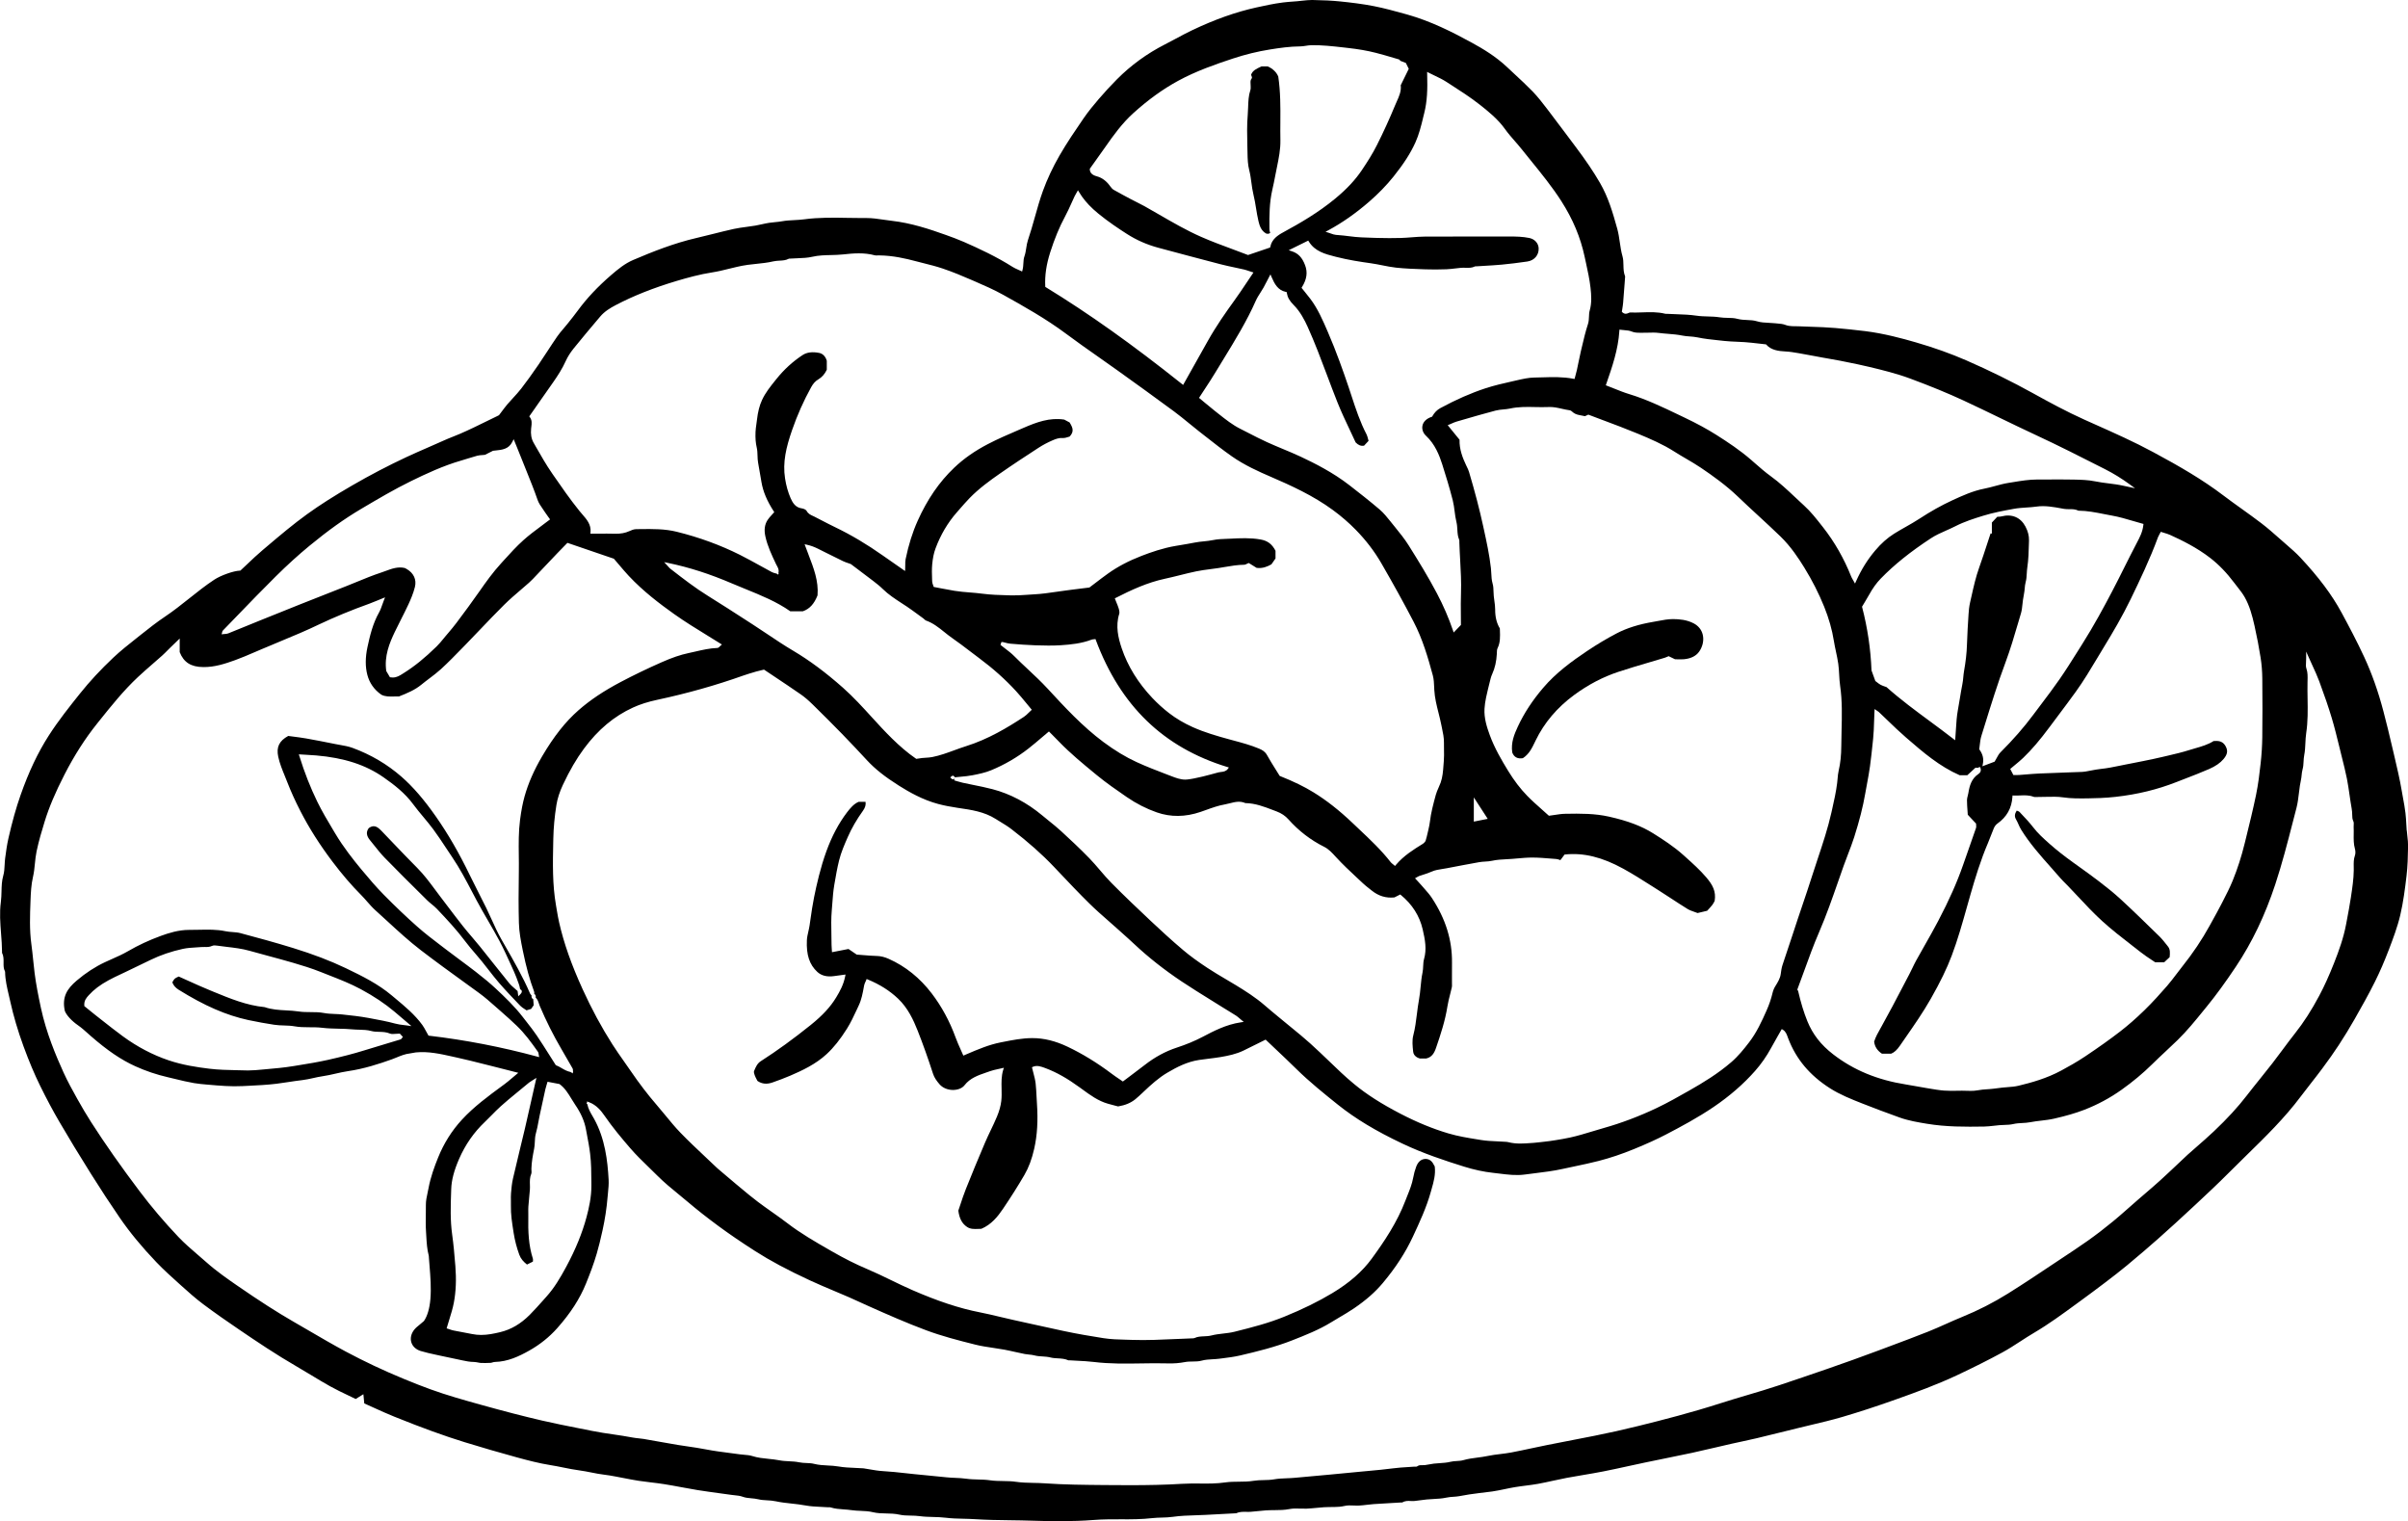 <?xml version="1.0" encoding="UTF-8"?>
<svg id="b" data-name="Layer 2" xmlns="http://www.w3.org/2000/svg" width="307.396" height="194.179" viewBox="0 0 307.396 194.179">
  <g id="c" data-name="Layer 1">
    <g>
      <path d="m307.23,106.003c-.019-.262-.034-.523-.048-.785-.027-.472-.054-.96-.11-1.439-.075-.644-.195-1.294-.312-1.922-.056-.308-.113-.617-.165-.927-.247-1.467-.596-2.945-.932-4.375l-.223-.949c-.436-1.88-.812-3.413-1.185-4.825-.668-2.538-1.47-4.801-2.45-6.916-.924-1.993-1.937-3.904-2.893-5.671-1.226-2.266-2.899-4.501-5.265-7.035-.533-.569-1.139-1.095-1.725-1.603l-.902-.791c-.756-.668-1.538-1.36-2.351-1.98-.818-.625-1.67-1.236-2.495-1.828-.779-.558-1.583-1.135-2.359-1.723-2.66-2.017-5.496-3.665-8.938-5.518-2.41-1.3-4.956-2.437-7.417-3.534l-1.357-.607c-2.31-1.036-4.582-2.274-6.531-3.354-2.733-1.513-5.608-2.93-8.546-4.213-1.998-.87-4.111-1.626-6.463-2.308-1.744-.507-4.051-1.127-6.42-1.428-1.387-.175-2.787-.307-3.852-.403-1.044-.091-2.11-.126-3.143-.161-.515-.017-1.03-.034-1.545-.058-.557-.03-1.109.05-1.694-.179-.312-.122-.683-.153-1.041-.182-.114-.009-.229-.019-.342-.031-.243-.026-.49-.038-.737-.05-.504-.023-1.025-.048-1.51-.199-.406-.125-.815-.143-1.248-.161-.405-.017-.824-.036-1.243-.149-.393-.108-.81-.117-1.252-.126-.343-.008-.699-.016-1.05-.074-.475-.075-.951-.089-1.454-.104-.477-.013-.971-.027-1.462-.1-.845-.126-1.721-.157-2.57-.187-.373-.012-.746-.026-1.118-.046-.03-.003-.059-.001-.091-.001-.069.007-.152.004-.235-.017-.958-.239-1.953-.206-2.914-.171-.508.017-1.038.034-1.552.015h-.005c-.051,0-.118.03-.188.062-.186.082-.464.21-.792-.087l-.067-.062.012-.09c.015-.1.032-.203.05-.311.039-.247.081-.502.102-.761.07-.818.129-1.637.19-2.457l.066-.898c-.198-.473-.207-.963-.217-1.438-.008-.393-.015-.764-.12-1.13-.169-.589-.26-1.206-.346-1.802-.082-.562-.165-1.142-.316-1.689-.593-2.149-1.167-4.072-2.204-5.865-.836-1.446-1.82-2.899-3.186-4.714-.418-.554-.834-1.109-1.249-1.666-.728-.974-1.456-1.949-2.197-2.913l-.134-.175c-.577-.753-1.175-1.532-1.84-2.218-.745-.768-1.545-1.51-2.32-2.228-.316-.295-.633-.588-.948-.885-1.444-1.365-3.117-2.356-4.415-3.068-2.548-1.397-5.332-2.808-8.413-3.662l-.223-.062c-1.286-.356-2.616-.725-3.939-.983-1.495-.293-3.006-.468-4.287-.6-1.03-.105-2.14-.163-3.597-.187-.412.004-.843.043-1.259.09-.219.026-.438.051-.659.07l-.508.038c-.432.032-.88.065-1.319.121-1.175.149-2.351.409-3.388.637-2.614.577-5.284,1.522-8.163,2.891-.709.336-1.415.715-2.098,1.083-.467.25-.933.5-1.405.741-2.282,1.162-4.347,2.665-6.135,4.466-.791.795-1.571,1.642-2.321,2.516-.62.725-1.338,1.588-1.967,2.509-1.033,1.51-2.101,3.072-3.039,4.703-.854,1.483-1.564,2.996-2.11,4.498-.402,1.107-.725,2.261-1.038,3.376-.272.963-.551,1.959-.881,2.925-.106.311-.156.637-.21.983-.055.359-.112.729-.235,1.077-.101.278-.116.568-.133.874-.015.278-.031.566-.11.863l-.054.2-.187-.09c-.122-.058-.239-.11-.354-.16-.235-.105-.459-.204-.664-.335-2.09-1.325-4.324-2.36-6.233-3.198-.787-.344-1.606-.641-2.312-.893-2.025-.724-4.396-1.518-6.899-1.801-.354-.039-.707-.091-1.061-.143-.694-.104-1.411-.208-2.118-.208-.176-.001-.339.001-.507.001-.641,0-1.287-.011-1.915-.022-1.829-.035-3.728-.067-5.581.186-.421.056-.853.079-1.268.101-.51.026-1.036.052-1.536.145-.317.059-.636.089-.943.118-.234.023-.465.044-.697.079-.317.046-.637.118-.948.188-.277.062-.554.125-.832.171-.363.062-.729.11-1.095.159-.549.073-1.115.147-1.66.266-.88.192-1.768.417-2.629.633-.702.176-1.404.354-2.109.516-2.891.668-5.601,1.747-8.1,2.812-1.049.446-1.937,1.173-2.827,1.941-1.703,1.469-3.094,2.951-4.255,4.533-.387.529-.803,1.049-1.205,1.552l-.114.143c-.157.196-.321.389-.485.581-.274.32-.558.652-.799.999-.426.617-.845,1.257-1.249,1.876-.379.581-.758,1.163-1.151,1.735-.865,1.261-1.548,2.208-2.216,3.069-.325.418-.69.814-1.042,1.197-.241.261-.481.523-.713.793-.256.303-.499.628-.733.941-.108.144-.214.286-.321.428l-.061.048-.269.133c-.453.217-.901.437-1.35.658-1.069.526-2.175,1.069-3.288,1.549-.311.133-.625.26-.941.385-.39.155-.795.316-1.183.494-.679.307-1.361.604-2.044.901-.888.387-1.807.788-2.699,1.204-2.316,1.083-4.642,2.298-6.915,3.614-2.321,1.342-4.156,2.511-5.775,3.681-1.754,1.265-3.431,2.683-5.051,4.055l-.621.526c-.67.563-1.314,1.175-1.937,1.767-.285.27-.569.541-.854.804l-.047.043-.063.003c-.807.03-2.426.602-3.271,1.158-1.108.73-2.167,1.572-3.19,2.387-.99.788-2.013,1.603-3.088,2.321-1.073.718-2.109,1.538-3.111,2.333l-.582.463c-.983.777-1.998,1.582-2.918,2.449-1.614,1.521-3.006,3.021-4.256,4.585-1.286,1.608-2.743,3.432-3.982,5.363-1.387,2.16-2.565,4.648-3.601,7.606-.57,1.623-1.06,3.369-1.544,5.496-.192.845-.308,1.711-.42,2.548-.036.27-.051.554-.065.828-.023.469-.048.955-.18,1.413-.188.654-.204,1.309-.221,2.001-.011.442-.023.901-.083,1.354-.182,1.327-.075,2.694.026,4.017.059.763.12,1.551.126,2.329,0,.023-.001.05-.003.075-.001.019-.004.046-.001.055.207.398.203.83.198,1.248-.004.399-.008.776.176,1.114l.02.079c.013,1.009.249,2.009.476,2.976.062.26.122.518.179.777.406,1.844.976,3.778,1.697,5.748.702,1.916,1.393,3.558,2.115,5.023.843,1.713,1.645,3.214,2.448,4.587,1.2,2.06,2.528,4.247,4.06,6.687,1.275,2.028,2.469,3.85,3.651,5.569,1.292,1.881,2.828,3.745,4.696,5.698.945.987,1.985,1.922,2.991,2.824l.147.132c.897.807,1.825,1.642,2.824,2.39,1.528,1.144,3.104,2.234,4.581,3.238,2.2,1.498,4.767,3.225,7.399,4.743.617.356,1.226.725,1.837,1.095.783.473,1.592.964,2.405,1.415.753.42,1.545.797,2.312,1.163.313.149.627.299.937.451l.982-.609.113,1.174c.399.178.792.356,1.182.533.908.413,1.766.802,2.653,1.158,3.569,1.439,6.338,2.444,8.978,3.259,2.183.672,4.435,1.326,6.695,1.945,1.358.37,2.808.752,4.27.984.545.086,1.093.196,1.622.304.675.136,1.373.277,2.068.368.507.066,1.017.168,1.51.265.555.112,1.131.225,1.701.289.429.048.857.126,1.271.202l.168.031c.354.065.707.133,1.06.202.609.12,1.24.242,1.861.338.514.079,1.03.141,1.548.202.562.066,1.144.134,1.713.227.721.114,1.439.249,2.157.382.699.13,1.399.261,2.101.374.935.149,1.891.278,2.815.405.494.067.988.134,1.483.204.134.019.27.034.407.047.352.035.715.071,1.053.196.348.129.707.161,1.088.194.29.026.59.052.889.126.358.089.729.11,1.122.132.359.02.73.042,1.089.12.668.145,1.36.221,2.028.293.588.065,1.194.13,1.789.243.627.118,1.287.149,1.924.18.292.013.582.027.871.048.042.003.085.001.128,0,.028-.001.059-.001.09-.001.07,0,.144.005.217.028.533.169,1.079.208,1.655.249.327.023.666.047.998.097.373.056.765.073,1.144.089.523.022,1.065.044,1.583.172.555.137,1.107.148,1.692.16.553.012,1.124.023,1.69.152.456.104.927.113,1.424.122.387.008.787.016,1.183.071.55.077,1.123.091,1.677.105.535.015,1.088.028,1.637.097.737.093,1.499.11,2.238.128.479.012.975.024,1.462.055,1.497.098,3.025.118,4.503.137.937.013,1.906.026,2.858.058,2.314.074,5.055.124,7.843-.094,1.131-.09,2.282-.085,3.401-.086,1.343.011,2.71.005,4.055-.149.407-.047.819-.058,1.217-.069.461-.013.939-.027,1.405-.095.962-.139,1.95-.169,2.906-.2.403-.012.807-.026,1.209-.046l3.916-.207h.043c.426-.2.873-.194,1.321-.184.186.007.373.008.555-.007.292-.023.585-.054.877-.083.352-.036.703-.074,1.056-.098.366-.024.734-.027,1.091-.03.628-.005,1.278-.009,1.911-.137.453-.091.927-.073,1.382-.059.264.009.542.016.811.007.416-.02.831-.059,1.245-.098.327-.031.654-.062.98-.085.878-.062,1.744.043,2.604-.16.389-.093.8-.078,1.197-.059.233.008.472.02.702.005.32-.017.647-.056.963-.094.289-.035.578-.07.869-.09.814-.055,1.629-.101,2.442-.147l1.072-.062c.027.001.058-.001.09.001.017.001.036.001.048.003.344-.223.726-.214,1.095-.191.169.007.332.012.49-.004.214-.024.428-.054.64-.082.3-.042.6-.082.9-.11.284-.027.572-.043.858-.058.545-.028,1.108-.058,1.635-.175.309-.069.616-.089.91-.109.254-.017.494-.034.733-.078.862-.157,1.708-.305,2.583-.399.542-.059,1.087-.121,1.626-.199.538-.078,1.084-.192,1.611-.301.434-.091.867-.182,1.304-.254.456-.077.916-.134,1.376-.194.52-.066,1.06-.134,1.582-.229.64-.117,1.288-.26,1.916-.397.578-.126,1.158-.254,1.74-.364.703-.132,1.408-.25,2.114-.368.83-.14,1.688-.284,2.526-.449,1.088-.214,2.189-.455,3.255-.689.725-.159,1.45-.317,2.177-.469.853-.179,1.705-.352,2.559-.524,1.12-.226,2.239-.453,3.357-.694,1.01-.219,2.017-.455,3.023-.691.671-.157,1.341-.315,2.012-.467.455-.104.912-.2,1.368-.297.605-.129,1.21-.258,1.811-.402,1.341-.317,2.679-.65,4.017-.982l1.187-.295c.584-.145,1.169-.284,1.754-.422,1.317-.311,2.676-.633,3.993-1.019,2.138-.627,4.365-1.354,6.809-2.224,2.674-.949,5.284-1.9,7.831-3.096,2.15-1.009,4.061-1.97,5.841-2.938.777-.425,1.537-.919,2.273-1.396.569-.368,1.157-.75,1.751-1.099,1.873-1.104,3.655-2.409,5.377-3.67l.672-.491c.878-.643,1.918-1.407,2.956-2.2,1.062-.808,1.945-1.486,2.83-2.22,1.59-1.322,2.887-2.431,4.082-3.494,1.395-1.237,2.846-2.561,4.567-4.166l.155-.144c1.387-1.295,2.821-2.635,4.18-4.001.752-.757,1.514-1.502,2.277-2.249,2.405-2.349,4.891-4.78,6.946-7.53.429-.572.869-1.134,1.309-1.697.479-.612.958-1.224,1.42-1.846.811-1.088,1.504-2.07,2.115-3.004.711-1.088,1.389-2.195,2.013-3.291.884-1.557,1.797-3.167,2.622-4.828.62-1.245,1.205-2.596,1.789-4.13.476-1.248,1.069-2.801,1.43-4.334.391-1.666.611-3.393.803-5.02.145-1.229.176-2.445.199-3.791.007-.426-.043-.867-.091-1.292-.028-.241-.055-.483-.074-.724Zm-31.735-37.456c.039-.105.093-.204.163-.328.034-.061.071-.128.113-.206l.067-.13.139.046c.104.035.211.067.319.1.243.071.494.147.734.254,1.493.676,3.425,1.622,5.136,2.951,1.096.851,2.099,1.894,3.069,3.186.128.171.26.338.391.506.329.418.671.85.935,1.323.6,1.072.933,2.238,1.249,3.658.309,1.382.57,2.752.775,4.065.132.839.203,1.729.212,2.647.027,2.686.027,5.141-.003,7.508-.013,1.065-.083,2.185-.21,3.331-.134,1.228-.304,2.652-.588,4.024-.379,1.829-.832,3.674-1.271,5.457l-.172.697c-.406,1.665-.92,3.264-1.528,4.755-.373.916-.832,1.81-1.278,2.675l-.192.374c-.35.68-.726,1.36-1.089,2.016l-.387.701c-.98,1.786-2.165,3.552-3.521,5.248-.245.307-.481.62-.718.933-.385.507-.781,1.031-1.206,1.521-.824.944-1.811,2.051-2.891,3.103-1.076,1.045-2.093,1.934-3.109,2.718-1.276.983-2.683,1.986-4.43,3.156-1.077.724-2.218,1.356-3.089,1.826-1.834.988-3.78,1.532-5.443,1.931-.456.11-.929.145-1.388.179-.219.016-.438.032-.656.056-.19.022-.381.047-.572.071-.348.046-.71.093-1.069.12l-.308.022c-.416.028-.808.054-1.213.134-.293.056-.593.073-.892.073-.183,0-.364-.005-.545-.011-.188-.007-.398-.003-.565-.012-.208.001-.417.004-.624.008-.543.011-1.107.017-1.661-.023-.633-.048-1.268-.156-1.883-.26l-.42-.071c-.394-.065-.788-.136-1.182-.207-.456-.082-.913-.165-1.372-.238-3.658-.577-6.701-1.836-9.304-3.848-1.565-1.208-2.612-2.551-3.295-4.227-.459-1.128-.834-2.356-1.182-3.865-.003-.011-.02-.038-.031-.054-.013-.017-.026-.036-.035-.052l-.039-.07.028-.075c.281-.748.553-1.497.826-2.246.602-1.662,1.225-3.38,1.937-5.028.919-2.128,1.693-4.348,2.442-6.496.225-.646.451-1.292.679-1.938.175-.492.363-.979.55-1.467.278-.721.565-1.467.803-2.214.67-2.111,1.116-3.87,1.404-5.537.07-.407.147-.815.223-1.222.139-.742.282-1.512.387-2.275.141-1.022.249-2.064.354-3.07l.05-.481c.073-.707.094-1.404.118-2.142.013-.43.027-.866.051-1.31l.017-.308.253.176c.047.032.087.059.122.082.073.047.125.082.171.126.37.347.734.699,1.1,1.052.753.728,1.533,1.479,2.337,2.173l.176.152c2.023,1.75,4.115,3.557,6.711,4.692h.959l1.048-.967h.405l.048-.093.171.044-.024.048h.024l.034.129.012.052.022.015-.022-.009c.032.184-.003.425-.29.616-.889.588-1.143,1.51-1.286,2.421-.019.126-.051.253-.085.378-.048.188-.094.364-.093.535.001.477.035.951.069,1.408.011.157.022.312.031.461l1.061,1.134v.069c0,.035.004.074.007.114.011.116.024.258-.023.394-.328.953-.663,1.906-.997,2.858-.217.615-.433,1.229-.647,1.844-.773,2.223-1.781,4.49-3.172,7.137-.558,1.064-1.162,2.128-1.746,3.156-.36.635-.722,1.27-1.075,1.91-.169.307-.325.632-.475.945-.125.26-.249.519-.383.773-.276.524-.55,1.049-.824,1.575-.888,1.699-1.805,3.455-2.757,5.156l-.104.183c-.324.577-.632,1.122-.819,1.717.083.648.401,1.139.995,1.536h1.179c.406-.167.744-.476,1.126-1.031.231-.336.465-.672.698-1.009,1.108-1.595,2.254-3.245,3.229-4.96,1.226-2.158,2.054-3.86,2.678-5.515.758-2.009,1.35-4.111,1.922-6.142.16-.569.32-1.138.484-1.707.578-2.004,1.275-4.328,2.228-6.549.13-.303.247-.611.364-.919.122-.319.245-.637.379-.952.105-.243.27-.456.453-.586,1.198-.849,1.826-1.969,1.919-3.421l.011-.171.171.009c.264.013.539.001.8-.009.551-.026,1.118-.05,1.69.163.136.051.312.046.491.034.077-.003.156-.004.231-.005.321.004.637-.005.956-.015.701-.015,1.421-.036,2.125.067,1.009.153,2.031.137,3.026.129h.07c.995-.015,2.302-.048,3.596-.194,2.784-.312,5.322-.929,7.76-1.885.378-.149.757-.295,1.136-.441,1.005-.387,2.043-.788,3.042-1.224.832-.366,1.419-.771,1.845-1.275.445-.529.554-.956.364-1.427-.238-.594-.648-.884-1.249-.884-.032,0-.065.001-.1.003-.073.004-.143.001-.221.003h-.055c-.726.464-1.551.701-2.349.929-.254.073-.507.145-.758.226-.897.285-1.83.503-2.731.714l-.707.165c-.711.171-1.439.319-2.142.463l-.295.061c-.504.105-1.01.203-1.516.3l-.744.145c-.246.047-.492.098-.737.149-.78.16-1.586.327-2.399.409-.441.044-.889.13-1.323.214-.217.042-.434.085-.654.121-.133.024-.272.042-.409.047l-1.83.066c-1.218.043-2.438.086-3.655.14-.559.026-1.13.073-1.681.117-.312.026-.624.051-.937.074-.143.009-.281.005-.42.004h-.281s-.402-.777-.402-.777l.105-.089c.165-.141.334-.28.502-.418.354-.29.719-.593,1.052-.912,1.076-1.034,2.109-2.24,3.351-3.911.374-.503.749-1.003,1.124-1.504.738-.984,1.501-2.001,2.231-3.014,1.007-1.393,1.904-2.895,2.772-4.347.29-.485.581-.971.875-1.454,1.066-1.746,2.302-3.831,3.38-6.06,1.093-2.263,2.454-5.081,3.482-7.9Zm-1.868-1.668l-.016.147c-.098.878-.464,1.571-.818,2.24l-.063.121c-.534,1.018-1.058,2.064-1.565,3.076-.5,1.001-1.018,2.035-1.547,3.041-.987,1.888-2.316,4.359-3.822,6.735-.223.351-.444.703-.666,1.056-.711,1.132-1.448,2.304-2.224,3.42-.744,1.072-1.541,2.129-2.313,3.151-.347.459-.693.917-1.036,1.378-1.185,1.595-2.558,3.167-4.201,4.808-.187.187-.324.441-.469.71-.074.137-.149.276-.234.413l-.031.05-1.555.588.058-.303c.128-.652-.008-1.228-.426-1.814l-.04-.056.011-.07c.022-.144.039-.299.056-.459.043-.371.09-.793.214-1.189l.413-1.33c.82-2.648,1.669-5.386,2.659-8.034.625-1.676,1.14-3.428,1.637-5.122.114-.387.227-.773.342-1.158.105-.35.141-.715.182-1.103.02-.198.04-.397.069-.592.024-.16.054-.317.082-.476.04-.219.081-.437.108-.658.013-.113.024-.226.034-.338.023-.269.047-.547.128-.835.093-.331.113-.68.133-1.05.015-.247.03-.503.067-.756.157-1.044.184-2.129.211-3.181l.008-.305c.016-.576-.134-1.17-.451-1.768-.617-1.173-1.731-1.645-3.061-1.298-.118.032-.237.036-.375.042-.05.003-.104.004-.163.008l-.69.737v1.417l-.16-.038c-.134.406-.266.812-.399,1.218-.34,1.042-.693,2.119-1.068,3.171-.417,1.163-.693,2.388-.959,3.573-.063.284-.126.566-.192.85-.125.534-.172,1.085-.198,1.505-.077,1.166-.16,2.542-.203,3.903-.032,1.042-.156,2.152-.377,3.392-.043.243-.066.487-.091.744-.027.292-.055.593-.117.892-.122.612-.225,1.239-.324,1.844-.079.49-.16.979-.25,1.466-.145.779-.194,1.568-.245,2.405-.022.373-.046.75-.077,1.132l-.027.316-.251-.195c-.967-.753-1.972-1.495-2.943-2.212-1.86-1.372-3.782-2.791-5.568-4.381-.05-.017-.104-.036-.16-.055-.178-.061-.381-.128-.574-.227-.169-.089-.317-.206-.46-.317-.063-.05-.124-.098-.187-.143l-.043-.031-.49-1.352c-.101-2.68-.514-5.468-1.193-8.064l-.017-.069.036-.062c.1-.168.196-.328.292-.485.2-.331.391-.646.568-.967.457-.834.947-1.514,1.495-2.08,1.715-1.764,3.749-3.398,6.405-5.143.611-.402,1.294-.703,1.953-.995.387-.172.788-.348,1.167-.543,1.155-.593,2.411-.984,3.519-1.329,1.295-.403,2.64-.651,3.942-.89.539-.1,1.084-.134,1.61-.169.422-.027.859-.055,1.284-.117,1.072-.155,2.173.044,3.24.241l.28.051c.211.038.428.034.658.038.39-.007.789-.003,1.175.191,1.114.007,2.207.223,3.265.433.339.066.676.133,1.014.194.916.161,1.824.429,2.703.689.391.116.785.231,1.181.338l.141.039Zm-68.58-17.862c.748-2.152,1.52-4.377,1.673-6.759l.012-.186.184.026c.148.022.295.034.438.044.336.028.654.055.949.178.371.155.741.155,1.132.155h.243c.239.008.483-.003.728-.009.444-.016.908-.028,1.364.032.387.052.784.083,1.169.114.596.047,1.213.097,1.82.223.299.063.604.086.928.109.325.024.662.05.994.12.882.187,1.798.282,2.684.374.251.027.502.052.752.081.523.058,1.054.079,1.569.101.35.015.701.028,1.05.054.578.042,1.157.108,1.768.178.282.032.574.066.878.098l.066.007.044.05c.604.683,1.557.815,2.41.854.554.024,1.111.12,1.649.212l.188.032c.615.105,1.226.221,1.84.336.362.067.724.136,1.085.202.278.051.557.098.835.147.48.082.959.165,1.436.26l.589.12c1.04.208,2.115.424,3.164.678,1.517.366,3.406.822,5.161,1.474,2.656.988,4.831,1.883,6.84,2.815,1.53.711,3.074,1.458,4.566,2.181,1.491.722,3.034,1.469,4.562,2.179,2.976,1.38,5.946,2.889,8.817,4.347l.089.046c1.087.55,2.123,1.19,3.17,1.954l.655.479-1.089-.235c-.144-.031-.289-.061-.433-.093-.611-.136-1.247-.215-1.86-.293-.574-.073-1.167-.147-1.748-.268-.859-.176-1.772-.196-2.656-.217-1.04-.02-2.072-.016-3.072-.013-.534.004-1.066.005-1.592.004h-.04c-1.027,0-2.059.169-3.058.334l-.623.1c-.559.089-1.123.241-1.666.389-.453.122-.921.25-1.392.342-1.482.286-2.87.927-4.094,1.491-1.391.643-2.761,1.409-4.189,2.344-.572.374-1.175.717-1.759,1.048-.491.277-.998.565-1.482.869-.866.546-1.658,1.249-2.418,2.152-.991,1.178-1.763,2.417-2.43,3.9l-.141.313-.167-.301c-.039-.071-.077-.136-.113-.196-.077-.13-.149-.253-.203-.386-.923-2.32-2.136-4.442-3.603-6.306l-.129-.164c-.71-.905-1.444-1.841-2.293-2.609-.387-.351-.768-.709-1.148-1.068-.978-.92-1.988-1.871-3.097-2.67-.724-.522-1.405-1.122-2.066-1.7l-.422-.37c-1.421-1.239-2.987-2.275-4.468-3.213-1.163-.737-2.488-1.456-4.049-2.2l-.785-.375c-2.008-.963-4.086-1.957-6.259-2.618-.654-.198-1.279-.448-1.941-.713-.299-.12-.602-.242-.916-.36l-.156-.061.055-.157Zm-.351,4.64c1.436.538,2.92,1.095,4.365,1.694,1.639.679,3.233,1.366,4.698,2.304.487.312.997.611,1.49.898.627.367,1.276.746,1.891,1.162,1.479,1.002,3.195,2.22,4.703,3.667.847.814,1.728,1.625,2.579,2.41.948.874,1.93,1.778,2.873,2.692,1.314,1.276,2.312,2.791,3.035,3.966.998,1.619,1.853,3.303,2.542,5.004.593,1.471,1.009,2.937,1.233,4.357.071.448.169.901.262,1.339.11.516.225,1.049.3,1.583.065.465.091.94.116,1.399.026.467.052.949.121,1.413.278,1.912.23,3.856.183,5.733-.016.652-.032,1.303-.035,1.954-.007,1.182-.114,2.201-.329,3.113-.081.338-.113.703-.144,1.057-.016.184-.032.37-.055.553-.14,1.132-.393,2.253-.637,3.337l-.101.449c-.449,2-1.104,3.966-1.739,5.868-.264.788-.526,1.577-.776,2.37-.366,1.162-.764,2.333-1.147,3.466-.214.631-.428,1.26-.639,1.892-.222.672-.444,1.345-.664,2.019-.417,1.267-.832,2.534-1.263,3.795-.132.389-.183.776-.237,1.185-.073.555-.385,1.058-.66,1.501l-.047.077c-.164.266-.27.538-.364.937-.16.671-.403,1.382-.725,2.111-.64,1.45-1.292,2.854-2.242,4.088-.663.862-1.385,1.768-2.294,2.548-1.708,1.47-3.567,2.596-5.322,3.593-1.376.783-2.764,1.572-4.18,2.245-2.235,1.06-4.505,1.918-6.744,2.548-.476.134-.949.278-1.424.422-.943.286-1.919.584-2.904.799-.623.137-1.276.243-1.802.329-.565.093-1.023.156-1.444.198-.175.017-.351.039-.526.061-.278.034-.554.067-.822.085l-.387.027c-.442.032-.893.066-1.345.066-.515,0-1.033-.043-1.547-.178-.118-.031-.246-.039-.383-.047l-.067-.004c-.317-.023-.636-.036-.955-.051-.683-.03-1.389-.061-2.075-.173l-.469-.077c-1.214-.196-2.47-.399-3.685-.76-2.006-.593-4.018-1.419-6.151-2.527-2.444-1.27-4.314-2.468-5.888-3.772-.615-.511-1.146-.978-1.626-1.427-.504-.473-1.005-.952-1.504-1.432-.812-.779-1.651-1.584-2.5-2.348-.757-.682-1.561-1.339-2.34-1.976-.342-.278-.683-.557-1.022-.839-.257-.214-.515-.428-.775-.64-.537-.442-1.091-.9-1.625-1.365-1.193-1.038-2.538-1.884-3.705-2.596-.417-.253-.836-.502-1.257-.749-.787-.465-1.602-.945-2.378-1.458-1.245-.819-2.22-1.533-3.069-2.249-1.506-1.268-2.951-2.604-4.164-3.743-1.616-1.52-3.345-3.16-5.031-4.864-.512-.518-.994-1.08-1.458-1.625-.433-.507-.881-1.031-1.35-1.514-1.237-1.274-2.519-2.466-3.61-3.467-.495-.455-1.03-.886-1.548-1.303-.282-.229-.566-.456-.845-.69-1.957-1.633-4.096-2.764-6.36-3.359-.818-.215-1.664-.386-2.483-.55-.449-.091-.9-.182-1.346-.28-.218-.047-.433-.112-.647-.175-.094-.028-.188-.056-.282-.083l-.114-.032-.011-.12c-.003-.036-.005-.071-.007-.109v-.005.003s-.109-.134-.109-.134l.097.144c-.031.028-.087.086-.19.074-.078-.004-.132-.066-.156-.095l-.151-.141.157-.132c.036-.035.077-.078.187-.087.098.012.147.074.173.108l.075.097.069-.007c.221-.024.441-.044.662-.065.504-.046,1.026-.093,1.524-.192.828-.161,1.633-.332,2.363-.632,1.727-.713,3.338-1.65,4.789-2.787.582-.456,1.161-.948,1.719-1.424.251-.214.504-.43.76-.644l.121-.102.512.516c.268.269.531.535.791.804,1.42,1.47,3.025,2.789,4.575,4.065l.246.202c1.202.99,2.501,1.884,3.757,2.749l.071.048c1.196.823,2.477,1.477,3.811,1.945,1.777.623,3.654.601,5.584-.056.235-.081.469-.165.705-.249.776-.28,1.579-.568,2.421-.714.207-.036.412-.089.617-.141.631-.161,1.286-.334,1.988-.022,1.245.015,2.384.451,3.489.873.167.065.334.129.502.191.6.223,1.108.566,1.512,1.019,1.303,1.463,2.836,2.641,4.559,3.499.574.288,1.017.773,1.444,1.243l.058.063c.832.913,1.758,1.775,2.652,2.61.264.245.527.49.788.737.251.238.533.46.806.674.104.082.208.164.311.247.871.702,1.825.994,2.902.884l.745-.377.086.071c1.443,1.186,2.378,2.657,2.777,4.372.309,1.333.537,2.539.173,3.811-.079.278-.093.573-.108.884-.012.273-.026.554-.085.836-.124.588-.183,1.205-.241,1.802-.052.539-.106,1.099-.207,1.643-.113.602-.19,1.225-.265,1.826-.112.901-.226,1.834-.465,2.742-.168.637-.091,1.365-.017,2.068.059.562.543.789.843.88h.823c.705-.16,1.015-.654,1.252-1.345.604-1.756,1.171-3.484,1.459-5.313.081-.52.214-1.04.343-1.54.075-.297.152-.594.218-.893.027-.12.023-.254.019-.395-.001-.052-.003-.105-.003-.157v-.935c-.001-.546-.001-1.091.005-1.637.034-2.881-.802-5.584-2.557-8.26-.274-.42-.62-.811-.955-1.19-.132-.149-.264-.299-.393-.449-.14-.168-.29-.327-.451-.498l-.366-.393.192-.106c.054-.03.098-.056.136-.078.073-.044.13-.079.2-.102.164-.056.331-.109.498-.163.363-.116.74-.235,1.096-.398.434-.196.92-.27,1.389-.343.175-.026.348-.052.52-.086,1.364-.261,2.774-.533,4.166-.78.253-.044.508-.061.754-.075.289-.017.588-.036.878-.101.608-.136,1.243-.169,1.857-.2.229-.012.457-.024.685-.042.241-.017.48-.039.721-.061.628-.055,1.278-.114,1.919-.11.802.005,1.614.071,2.398.136l.635.05c.148.012.284.062.428.113.028.009.056.02.086.031l.534-.715.075-.007c2.362-.241,4.718.334,7.41,1.811,1.209.662,2.392,1.415,3.536,2.141.309.196.617.393.927.588.55.346,1.093.702,1.637,1.058.685.449,1.393.913,2.102,1.349.278.171.602.282.917.391.129.044.257.089.378.136l1.222-.29.12-.13c.159-.172.358-.387.534-.613.106-.134.19-.297.251-.416.017-.035.034-.067.05-.094.204-1.221-.26-2.06-1.073-3.015-.797-.936-1.721-1.764-2.614-2.566l-.316-.284c-1.212-1.089-2.613-1.993-3.83-2.756-1.506-.943-3.252-1.603-5.658-2.141-1.794-.402-3.596-.401-5.595-.362-.453.009-.917.079-1.365.149-.211.032-.421.065-.631.09l-.079.009-.058-.052c-.286-.261-.573-.515-.857-.767-.652-.58-1.27-1.127-1.856-1.729-.874-.898-1.672-1.943-2.437-3.193-.81-1.321-1.725-2.873-2.344-4.568-.36-.987-.738-2.141-.666-3.355.027-.457.097-.948.206-1.458.145-.682.317-1.366.483-2.029l.1-.395c.044-.175.112-.36.204-.568.336-.74.526-1.575.58-2.553.003-.051.004-.102.004-.156.004-.187.007-.398.095-.578.35-.71.323-1.471.293-2.278l-.008-.231c-.407-.674-.602-1.463-.597-2.414.003-.363-.05-.738-.101-1.101-.028-.203-.058-.407-.077-.613-.019-.187-.024-.375-.031-.562-.009-.36-.02-.699-.121-1.048-.122-.42-.145-.867-.165-1.299-.011-.219-.022-.437-.046-.654-.192-1.709-.563-3.412-.923-5.058l-.066-.305c-.471-2.161-1.062-4.426-1.807-6.922-.067-.227-.171-.442-.282-.67l-.09-.187c-.436-.92-.874-2.023-.838-3.253l-1.512-1.857.214-.087c.108-.044.208-.089.307-.132.212-.094.414-.182.628-.245l.719-.208c1.389-.405,2.827-.822,4.251-1.194.328-.086.668-.117.998-.147.274-.026.558-.051.824-.109,1.083-.239,2.183-.217,3.245-.192.55.009,1.12.022,1.676-.003.613-.036,1.19.102,1.752.229.309.069.629.141.945.183.157.022.281.13.39.226.03.026.058.051.087.074.3.233.664.299,1.049.368.145.026.289.052.432.087.028,0,.118-.047.179-.078.063-.032.129-.067.199-.093l.062-.024.062.023c.619.237,1.241.471,1.865.705Zm-101.492,17.118c-.128-.334-.258-.67-.382-1.01l-.109-.295.307.067c.46.101.901.26,1.388.5l.997.499c.729.364,1.459.73,2.193,1.084.225.109.463.19.693.268.105.035.207.07.301.105l.043.024.772.58c.698.524,1.384,1.038,2.063,1.561.446.343.846.656,1.213,1.019.726.715,1.594,1.279,2.431,1.824.441.285.897.581,1.33.898l.472.343c.316.229.631.459.945.69.051.038.1.083.148.128.069.065.132.124.192.145.913.32,1.646.909,2.355,1.479.315.253.641.515.975.746.771.534,1.528,1.111,2.259,1.668.39.297.779.593,1.171.885,1.817,1.35,3.376,2.743,4.765,4.26.437.476.843.97,1.272,1.491.199.242.402.488.613.74l.106.126-.122.112c-.1.089-.191.18-.282.269-.195.192-.381.374-.602.519-2.066,1.357-4.56,2.863-7.405,3.751-.503.157-1.009.343-1.497.522-.902.331-1.834.671-2.801.861-.28.054-.565.073-.841.089-.145.009-.289.019-.432.032-.143.016-.284.038-.446.062l-.32.048-.055-.038c-2.145-1.466-4.028-3.532-5.541-5.191l-.034-.036c-1.182-1.3-2.406-2.644-3.733-3.818-2.196-1.945-4.274-3.489-6.35-4.718-1.135-.671-2.251-1.417-3.328-2.14-.594-.397-1.187-.795-1.786-1.181l-.729-.471c-1.649-1.066-3.354-2.169-5.051-3.22-1.606-.994-3.116-2.162-4.575-3.292l-.23-.179c-.073-.055-.13-.12-.217-.219-.048-.056-.11-.126-.192-.215l-.366-.395.527.11c2.7.562,5.293,1.396,8.16,2.624.569.243,1.143.477,1.715.709,1.955.795,3.977,1.616,5.698,2.831h1.612c.858-.303,1.435-.929,1.869-2.027.151-1.82-.487-3.474-1.161-5.226Zm24.512,11.544l.12-.36.167-.005c.106.024.214.051.32.079.227.059.442.114.659.132,1.025.086,2.115.172,3.203.207,1.103.034,2.181.059,3.238-.011,1.284-.082,2.648-.225,3.911-.707.106-.04.214-.047.3-.054.027-.001.051-.003.073-.007l.137-.019.048.129c3.143,8.401,8.622,13.697,16.749,16.193l.234.071-.148.196c-.217.289-.562.354-.871.378-.196.016-.393.071-.601.128l-.207.056c-.171.044-.342.091-.512.139-.321.089-.643.176-.968.249l-.328.074c-.543.125-1.104.253-1.668.312-.09.009-.18.015-.269.015-.636,0-1.229-.229-1.805-.452l-.535-.204c-1.283-.491-2.608-.999-3.877-1.583-1.399-.643-2.785-1.482-4.239-2.565-2.67-1.988-4.93-4.439-7.116-6.809-.791-.859-1.654-1.666-2.489-2.448-.593-.555-1.208-1.13-1.791-1.719-.334-.338-.726-.637-1.107-.927-.179-.136-.358-.273-.531-.413l-.095-.077Zm60.426,22.556v-3.09l1.775,2.738-1.775.352Zm-6.493-89.785c.052-.207.104-.414.156-.621.393-1.537.437-3.112.382-5.003l-.008-.29.258.132c.245.125.485.239.722.352.507.243.987.473,1.436.761l.503.323c1.284.824,2.612,1.677,3.827,2.635,1.015.803,2.278,1.802,3.197,3.093.378.531.818,1.036,1.244,1.524.289.332.589.675.869,1.026.393.494.791.983,1.187,1.473,1.339,1.649,2.725,3.354,3.896,5.183,1.474,2.305,2.446,4.628,2.973,7.101.054.25.108.499.163.749.23,1.05.468,2.137.589,3.224.097.88.178,1.902-.108,2.891-.07.245-.081.502-.091.772-.012.311-.026.633-.132.96-.308.94-.541,1.927-.765,2.881l-.148.619c-.109.459-.203.923-.296,1.385-.065.319-.128.637-.198.953-.052.239-.117.476-.183.711l-.122.453-.157-.03c-1.323-.257-2.657-.218-3.946-.179-.35.011-.698.02-1.046.026-.724.011-1.466.18-2.184.344l-.651.148c-1.119.253-2.274.514-3.373.875-1.863.611-3.752,1.44-5.776,2.535-.417.225-.749.563-1.017,1.036l-.032.058-.062.02c-.644.215-1.058.611-1.167,1.115-.098.453.073.951.445,1.296,1.158,1.075,1.719,2.515,2.078,3.649.456,1.439.935,2.991,1.343,4.593.117.463.179.941.238,1.404.058.446.118.909.227,1.346.083.334.104.672.122.999.026.444.05.862.222,1.257.043.095.038.199.034.281-.001.026-.003.051-.001.075.022.76.063,1.53.105,2.277.077,1.377.155,2.801.104,4.212-.034.901-.026,1.789-.017,2.729.004.417.008.838.008,1.264v.07l-.927.959-.09-.266c-.549-1.607-1.216-3.15-2.039-4.714-1.115-2.122-2.399-4.199-3.619-6.145-.518-.826-1.15-1.604-1.76-2.356-.155-.19-.308-.379-.46-.569l-.079-.1c-.434-.542-.884-1.103-1.404-1.549-1.29-1.1-2.617-2.137-3.865-3.105-2.095-1.623-4.419-2.795-6.209-3.634-.752-.352-1.532-.678-2.286-.991-.668-.28-1.361-.568-2.032-.875-.772-.352-1.538-.745-2.279-1.126-.363-.187-.725-.373-1.089-.555-1.017-.507-1.906-1.214-2.766-1.896-.169-.136-.34-.27-.511-.403-.422-.332-.835-.676-1.276-1.046-.2-.168-.407-.34-.624-.519l-.117-.098.082-.128c.221-.34.441-.676.659-1.009.471-.715.916-1.392,1.339-2.098.36-.6.726-1.196,1.092-1.791,1.44-2.353,2.93-4.786,4.068-7.36.167-.377.391-.729.609-1.068.128-.202.257-.403.375-.611.165-.293.319-.593.477-.902.081-.156.161-.313.246-.475l.168-.32.143.334c.375.874.796,1.678,1.816,1.9l.116.026.017.116c.087.546.342.997.849,1.505.865.866,1.419,1.954,1.805,2.804.914,2.021,1.707,4.129,2.472,6.167.429,1.14.871,2.32,1.331,3.471.495,1.24,1.07,2.456,1.627,3.63.238.504.473,1.001.698,1.491.347.359.663.477,1.066.429l.584-.625c-.024-.085-.046-.168-.067-.25-.054-.212-.105-.413-.192-.581-.82-1.569-1.376-3.261-1.912-4.897-.125-.378-.249-.756-.375-1.132-.663-1.958-1.564-4.531-2.663-7.067l-.024-.055c-.616-1.424-1.252-2.895-2.208-4.157-.229-.301-.467-.594-.711-.896l-.403-.499.063-.104c.611-.988.736-1.871.391-2.78-.368-.982-.874-1.514-1.689-1.781l-.399-.132,2.491-1.232.082.133c.772,1.255,2.094,1.592,3.372,1.918l.116.03c1.532.391,3.092.631,4.416.814.492.069.986.167,1.462.262.573.114,1.165.233,1.75.297,1.159.126,2.352.167,3.505.207l.285.009c.823.031,1.692.026,2.653-.009.381-.015.768-.062,1.143-.106.227-.028.455-.055.68-.075.214-.02.426-.015.631-.008.412.009.787.022,1.142-.156.073-.042.149-.035.211-.032.016.001.038.007.048.001.335-.022.667-.04.999-.061.726-.042,1.477-.086,2.211-.153,1.005-.094,2.07-.225,3.256-.397.9-.129,1.495-.83,1.45-1.703-.034-.637-.511-1.161-1.19-1.3-.841-.175-1.669-.19-2.587-.19-1.272.004-2.55.001-3.826,0-2.31-.001-4.625-.003-6.935.012-.549.004-1.109.047-1.653.089-.445.035-.906.071-1.362.085-.972.028-2.005.028-3.072-.004l-.485-.015c-1.001-.027-2.036-.056-3.042-.199-.508-.073-1.026-.116-1.526-.159l-.199-.016c-.21-.017-.41-.089-.623-.165-.098-.035-.202-.073-.315-.108l-.393-.121.362-.195c1.774-.958,3.474-2.146,5.195-3.636,1.185-1.026,2.236-2.109,3.127-3.221,1.307-1.635,2.169-2.977,2.791-4.355.449-.991.714-2.06.97-3.094Zm-42.522,6.443l.605-.846c.465-.646.906-1.261,1.339-1.884,1.044-1.504,2.183-3.08,3.624-4.379,1.9-1.711,3.762-3.053,5.69-4.103,2.313-1.263,4.847-2.138,7.04-2.86,1.553-.511,3.125-.896,4.672-1.142,1.233-.198,2.55-.39,3.885-.398.234,0,.467-.036.713-.075.235-.036.48-.074.726-.078,1.326-.02,2.671.128,3.962.274l.616.07c1.391.153,2.543.354,3.627.629.779.198,1.561.429,2.318.654l.631.186c.098.028.143.113.171.176l.718.276.03.061c.085.167.171.344.268.541l.075.152-1.026,2.093c.095.746-.211,1.424-.507,2.08-.07.156-.14.311-.204.467-.725,1.752-1.506,3.464-2.324,5.089-.562,1.122-1.245,2.184-1.902,3.164-.851,1.275-1.938,2.44-3.42,3.667-2.169,1.797-4.574,3.181-6.426,4.185-.664.36-1.419.771-1.752,1.58-.038.093-.061.194-.082.28-.011.042-.02.081-.03.116l-.024.087-2.821.958-.058-.023c-.641-.249-1.3-.494-1.972-.742-1.302-.481-2.648-.979-3.969-1.56-1.842-.811-3.597-1.826-5.296-2.809-.639-.37-1.278-.74-1.922-1.1-.32-.178-.647-.342-.975-.506-.246-.122-.492-.246-.736-.375-.612-.323-1.416-.752-2.207-1.2-.153-.087-.3-.233-.448-.445-.48-.686-1.049-1.109-1.736-1.294-.589-.157-.885-.463-.877-.91v-.054Zm-5.062,10.678c.558-1.748,1.174-3.236,1.881-4.546.309-.57.581-1.175.845-1.76.126-.284.254-.566.386-.847.047-.098.101-.192.169-.309l.261-.46.289.456c.081.13.151.242.226.348.529.745,1.181,1.427,2.051,2.144,1.29,1.062,2.655,1.966,3.701,2.635,1.217.779,2.559,1.366,3.987,1.75,2.602.698,5.293,1.42,7.945,2.107.594.155,1.208.284,1.801.41.398.083.796.168,1.192.26.208.05.413.118.629.192.114.039.234.079.364.121l.219.07-.129.191c-.247.364-.49.725-.728,1.083-.538.804-1.046,1.564-1.592,2.318-1.077,1.485-2.321,3.259-3.385,5.159l-3.144,5.6-.159-.126c-6.333-5.046-11.849-8.967-17.36-12.342l-.077-.047-.005-.091c-.069-1.357.139-2.768.632-4.314Zm-65.65,19.721c.734-1.045,1.473-2.094,2.207-3.147.539-.775,1.153-1.703,1.607-2.718.233-.516.57-1.05,1.003-1.59,1.056-1.31,2.158-2.616,3.225-3.877l.155-.184c.57-.674,1.296-1.108,1.998-1.475,2.27-1.19,4.813-2.197,7.773-3.082,1.338-.398,2.928-.842,4.583-1.097.697-.109,1.4-.282,2.079-.451.362-.09.724-.179,1.085-.26.367-.081.851-.183,1.338-.247.362-.048.726-.086,1.091-.124.713-.074,1.448-.149,2.148-.315.27-.063.545-.078.811-.093.406-.023.788-.043,1.138-.23.075-.04.156-.043.212-.034.015,0,.034.004.05,0,.292-.022.586-.032.881-.043.636-.024,1.294-.048,1.906-.19.793-.183,1.595-.2,2.371-.217.503-.012,1.022-.023,1.528-.079,1.314-.147,2.714-.261,4.068.109.106.028.234.024.363.016.062-.001.124-.003.183-.004,1.763.016,3.437.406,4.699.744.346.093.693.179,1.04.266.787.198,1.6.401,2.382.666,1.309.441,2.587.98,3.666,1.45l.455.196c1.19.518,2.421,1.052,3.571,1.693,2.563,1.43,5.468,3.05,8.074,4.996,1.337.999,2.729,1.976,4.074,2.92.826.578,1.651,1.158,2.47,1.746,2.356,1.69,4.792,3.439,7.228,5.241.65.48,1.284,1.001,1.898,1.502.432.355.865.709,1.306,1.053l.818.64c1.084.851,2.206,1.732,3.349,2.534,1.616,1.134,3.428,1.949,5,2.624,2.508,1.08,5.395,2.388,7.917,4.243,1.058.777,2.036,1.622,2.906,2.512,1.292,1.319,2.392,2.758,3.269,4.275,1.537,2.659,2.881,5.093,4.106,7.444,1.161,2.222,1.853,4.614,2.465,6.873.129.481.151.995.171,1.491.005.126.011.25.017.374.054.99.299,1.959.534,2.897.124.492.251.999.352,1.506.031.159.065.315.097.472.126.594.258,1.209.249,1.848-.004.282.001.566.005.849.009.503.019,1.022-.026,1.533-.016.176-.03.352-.042.529-.052.725-.106,1.475-.359,2.183-.079.219-.173.432-.268.646-.129.293-.264.596-.351.913l-.013.05c-.299,1.1-.607,2.238-.74,3.389-.035.304-.102.605-.167.896l-.035.159c-.056.256-.118.511-.195.828l-.157.566c-.039.061-.168.254-.358.37-1.135.701-2.423,1.495-3.429,2.688l-.113.134-.132-.114c-.054-.047-.105-.087-.152-.125-.098-.077-.19-.149-.264-.243-1.201-1.54-2.643-2.901-4.039-4.216-.273-.258-.546-.515-.816-.773-1.703-1.622-3.345-2.912-5.02-3.94-1.186-.728-2.496-1.365-4.248-2.066l-.052-.022-.03-.048c-.152-.249-.309-.498-.467-.749-.378-.604-.771-1.229-1.126-1.869-.235-.424-.574-.633-1.011-.816-1.056-.444-2.181-.746-3.269-1.038l-.546-.148c-1.512-.412-3.117-.871-4.648-1.556-1.112-.498-2.128-1.097-3.018-1.785-.749-.578-1.466-1.225-2.129-1.924-1.833-1.935-3.154-4.076-3.924-6.362-.434-1.291-.811-2.82-.317-4.379.048-.151.03-.37-.056-.67-.078-.265-.187-.527-.301-.804-.048-.12-.1-.242-.148-.367l-.056-.145.139-.071c1.918-.98,4.004-1.953,6.256-2.433.641-.137,1.29-.299,1.916-.455.68-.171,1.385-.347,2.084-.491.601-.125,1.22-.204,1.817-.282.351-.044.702-.09,1.05-.144.242-.039.484-.079.726-.121.83-.141,1.689-.288,2.559-.296.081-.001.18-.051.286-.104.062-.031.124-.062.186-.086l.081-.031,1.002.62c.764.104,1.385-.165,1.889-.449l.524-.752v-.978c-.436-.851-1.009-1.283-1.904-1.443-1.311-.233-2.612-.168-3.869-.102-.165.008-.331.013-.498.02-.568.019-1.155.04-1.699.156-.401.085-.807.125-1.198.165-.362.035-.734.073-1.096.145-.679.134-1.378.25-2.055.362l-.413.069c-1.645.274-3.199.827-4.369,1.276-1.645.635-3.051,1.376-4.301,2.269-.545.389-1.084.8-1.606,1.2-.238.182-.476.363-.714.542l-.038.028-.047.005c-.757.082-1.509.183-2.259.282l-.807.108c-.367.047-.734.101-1.101.153-.931.136-1.895.276-2.862.324-.299.015-.598.036-.898.059-.635.043-1.304.087-1.939.074l-.541-.015c-1.048-.03-2.132-.059-3.186-.199-.534-.073-1.083-.117-1.611-.16-.644-.051-1.31-.105-1.961-.21-.555-.089-1.108-.196-1.692-.309-.281-.055-.569-.112-.869-.167l-.102-.02-.031-.1c-.011-.039-.027-.081-.044-.126-.051-.133-.114-.297-.12-.473l-.011-.301c-.022-.62-.043-1.263.016-1.892.075-.796.212-1.454.42-2.012.646-1.74,1.559-3.292,2.717-4.61l.352-.403c.414-.475.842-.966,1.288-1.427,1.198-1.233,2.594-2.239,3.807-3.086,1.676-1.171,3.389-2.293,4.989-3.331.546-.356,1.158-.68,1.818-.964.382-.164.803-.323,1.291-.284.017.001.034.001.05.001.217,0,.445-.074.632-.133.065-.022.125-.04.179-.055.608-.647.401-1.139-.003-1.798l-.683-.366c-1.872-.288-3.522.331-5.188,1.05l-.625.269c-1.3.558-2.647,1.136-3.919,1.798-1.686.875-3.101,1.865-4.322,3.029-1.903,1.811-3.429,4.03-4.665,6.785-.655,1.462-1.157,3.06-1.533,4.884-.047.229-.048.471-.048.752-.001.143-.001.292-.008.451l-.013.312-1.127-.785c-.58-.403-1.13-.785-1.677-1.171-2.078-1.466-4.079-2.655-6.115-3.634-.558-.268-1.115-.557-1.654-.836-.338-.176-.675-.351-1.015-.523-.059-.03-.12-.056-.182-.085-.282-.128-.602-.273-.804-.651-.073-.134-.356-.281-.609-.313-.796-.104-1.157-.686-1.428-1.299-.328-.749-.568-1.598-.711-2.523-.32-2.052.129-3.955.901-6.182.66-1.903,1.479-3.743,2.434-5.469.26-.468.538-.772.902-.986.477-.284.824-.676,1.091-1.235v-1.146c-.151-.539-.51-.914-.964-1.002-.89-.176-1.591-.082-2.138.281-1.263.834-2.353,1.833-3.333,3.054l-.116.144c-.662.824-1.288,1.603-1.719,2.539-.325.705-.524,1.489-.647,2.542-.02.184-.047.368-.074.553-.046.319-.093.65-.106.971-.032.773.016,1.405.153,1.989.081.348.091.705.102,1.049.009.293.019.597.073.89.129.713.25,1.43.373,2.146l.054.321c.208,1.22.706,2.407,1.565,3.733l.071.109-.085.098c-.079.091-.164.183-.247.274-.186.202-.377.409-.52.633-.378.589-.467,1.257-.28,2.105.27,1.225.812,2.372,1.337,3.48l.027.055c.03.065.066.128.101.192.128.233.273.495.221.822l.008-.004-.008.007c-.004.023-.008.047-.015.07l-.019.078.059.044-.086.118-.139-.071.011-.032-.043-.013c-.015-.004-.028-.008-.043-.012l-.005.003v-.004c-.046-.013-.09-.024-.134-.036-.155-.039-.315-.081-.461-.16-.502-.268-.998-.543-1.495-.818-.839-.464-1.707-.943-2.577-1.38-2.488-1.245-5.195-2.234-8.046-2.94-1.536-.382-3.108-.36-4.618-.342l-.581.007c-.286.003-.602.132-.845.245-.545.25-1.138.359-1.869.339-.667-.019-1.329-.017-2.033-.011-.295.001-.593.003-.898.003h-.19l.019-.19c.095-.967-.49-1.639-1.057-2.289-.122-.141-.245-.281-.359-.424-1.193-1.475-2.285-3.053-3.341-4.579l-.153-.223c-.745-1.076-1.404-2.232-2.043-3.35l-.311-.545c-.292-.51-.395-1.108-.316-1.833l.022-.18c.055-.442.108-.861-.188-1.26l-.074-.1.853-1.213Zm-40.061,28.794c.019-.094.035-.173.097-.238.609-.627,1.216-1.255,1.822-1.883,1.603-1.66,3.261-3.376,4.929-5.027,1.44-1.428,2.886-2.741,4.297-3.903,2.37-1.953,4.455-3.443,6.561-4.689l.157-.094c2.023-1.196,4.115-2.433,6.27-3.487,1.875-.916,4.072-1.95,6.411-2.624.28-.081.557-.168.835-.256.391-.122.783-.245,1.178-.35.226-.059.453-.075.695-.091.097-.008.198-.015.301-.026l1.03-.519.303-.032c.871-.09,1.696-.173,2.162-1.105l.169-.34.409,1.001c.206.503.406.995.6,1.489.211.539.429,1.076.646,1.612.48,1.189.976,2.419,1.404,3.655.139.399.389.76.655,1.14.11.159.221.317.323.479.105.164.221.321.342.487l.27.374-.132.101c-.335.26-.675.511-1.014.764-.761.566-1.549,1.151-2.258,1.789-.881.789-1.696,1.688-2.485,2.557l-.364.401c-1.03,1.128-1.918,2.359-2.725,3.521-.939,1.354-1.941,2.695-2.91,3.993l-.065.087c-.336.448-.702.882-1.057,1.3l-.311.367c-.093.11-.184.222-.276.334-.278.342-.566.694-.889,1.009-1.495,1.462-2.828,2.54-4.192,3.393l-.145.091c-.354.227-.746.479-1.257.479-.091,0-.187-.008-.288-.026l-.075-.013-.465-.788c-.28-1.916.413-3.577,1.084-4.985.256-.534.523-1.061.789-1.588.324-.637.658-1.298.962-1.955.277-.6.621-1.392.822-2.21.227-.931-.152-1.762-1.041-2.282-.082-.048-.168-.09-.219-.116l-.039-.019c-.871-.203-1.673.095-2.449.383-.196.073-.39.144-.585.208-1.03.338-2.055.758-3.047,1.166-.438.18-.877.362-1.318.535l-2.075.818c-1.33.523-2.661,1.046-3.99,1.575-1.665.66-3.323,1.33-4.983,2.002-.573.231-1.144.465-1.717.699-.789.323-1.579.646-2.37.963-.145.058-.295.067-.44.077-.051.003-.104.007-.155.012l-.25.03.063-.243Zm272.262,28.488c-.164.465-.157.937-.148,1.438.003.149.005.299.003.446-.015,1.118-.183,2.228-.344,3.303l-.028.187c-.145.952-.325,1.91-.5,2.836l-.109.578c-.327,1.74-.919,3.369-1.51,4.87-.643,1.633-1.268,3.014-1.911,4.221-.986,1.857-2.001,3.435-3.105,4.823-.538.678-1.064,1.387-1.572,2.072-.428.577-.855,1.154-1.296,1.721-.508.655-1.029,1.302-1.549,1.949-.57.709-1.161,1.44-1.724,2.173-1.135,1.477-2.508,2.972-4.199,4.571-.749.709-1.537,1.397-2.3,2.063-.358.312-.714.624-1.069.94-.027.023-.051.047-.075.071l-.066.062c-.344.323-.689.648-1.034.974-.763.721-1.552,1.466-2.343,2.184-.628.57-1.283,1.132-1.916,1.674-.299.256-.596.511-.892.768-.566.492-1.13.986-1.692,1.485-1.984,1.764-4.145,3.42-6.423,4.922-.859.566-1.716,1.139-2.573,1.711-1.928,1.288-3.923,2.62-5.924,3.87-1.834,1.147-3.806,2.152-5.858,2.987-.689.28-1.381.589-2.051.888-.74.331-1.505.672-2.273.978-1.621.644-3.281,1.264-4.888,1.864l-1.475.553c-4.289,1.608-8.6,3.069-12.65,4.426-1.362.457-2.761.871-4.114,1.271-1.111.329-2.259.668-3.38,1.03-3.646,1.174-7.358,2.128-10.506,2.905-1.879.465-3.736.881-5.522,1.235-.931.184-1.861.364-2.792.545-1.109.215-2.219.429-3.327.651-.647.13-1.292.268-1.939.406-.869.186-1.768.378-2.657.546-.459.086-.927.143-1.378.198-.522.063-1.06.128-1.576.238-.445.097-.9.155-1.338.212-.588.075-1.196.155-1.774.323-.286.083-.582.1-.867.116-.257.015-.52.03-.772.093-.46.116-.94.147-1.405.178-.246.015-.491.031-.734.059-.19.023-.378.058-.566.093-.191.035-.382.071-.574.094-.112.015-.23.02-.343.012-.242-.007-.44-.004-.617.13-.093.073-.206.065-.303.059-.028-.003-.061-.009-.081-.003-.277.02-.557.038-.835.055-.616.038-1.253.078-1.872.16-1.077.141-2.173.242-3.233.339l-.73.067c-.693.065-1.385.132-2.078.199-.693.067-1.385.134-2.078.199l-4.453.406c-.342.032-.683.046-1.026.059-.524.02-1.066.04-1.58.132-.461.083-.927.093-1.376.102-.433.009-.842.019-1.249.087-.643.109-1.292.113-1.92.117-.561.004-1.139.008-1.694.089-1.105.16-2.224.16-3.311.144-.721-.004-1.466-.011-2.193.035-2.211.139-4.418.176-6.736.176-1.044,0-2.11-.008-3.21-.017-2.519-.022-5.12-.043-7.671-.223-.464-.034-.94-.043-1.4-.052-.732-.016-1.487-.031-2.224-.14-.546-.082-1.107-.089-1.65-.097-.547-.007-1.112-.015-1.668-.097-.498-.074-1.01-.087-1.506-.1s-1.01-.026-1.513-.098c-.467-.069-.945-.09-1.408-.11-.364-.015-.741-.031-1.112-.071-.846-.087-1.69-.169-2.536-.251l-1.522-.149c-.39-.039-.78-.082-1.17-.125-.944-.105-1.919-.212-2.883-.265-.584-.031-1.169-.133-1.735-.231-.254-.044-.507-.089-.761-.126h-.004s-.083-.004-.083-.004c-.312-.022-.628-.035-.944-.048-.719-.031-1.463-.062-2.184-.188-.44-.077-.894-.101-1.334-.122-.577-.03-1.174-.061-1.762-.211-.303-.078-.62-.09-.955-.104-.316-.012-.641-.026-.968-.095-.405-.087-.838-.109-1.257-.129-.413-.02-.839-.042-1.253-.124-.448-.089-.913-.136-1.364-.182-.685-.069-1.393-.14-2.08-.359-.325-.105-.675-.134-1.045-.165-.186-.016-.37-.031-.553-.056-.418-.059-.838-.113-1.257-.167-1.002-.129-2.039-.262-3.05-.459-.796-.156-1.611-.276-2.401-.391-.402-.058-.804-.117-1.206-.182-.769-.122-1.536-.261-2.302-.401-.683-.125-1.368-.249-2.054-.362-.21-.034-.422-.056-.635-.078-.262-.027-.535-.055-.807-.108-.811-.157-1.643-.278-2.449-.397-.882-.128-1.795-.261-2.684-.442-.593-.12-1.186-.237-1.779-.354-1.513-.3-3.077-.609-4.607-.964-2.384-.555-4.902-1.205-7.695-1.986l-.186-.051c-2.114-.59-4.301-1.201-6.404-1.966-1.005-.364-2.084-.787-3.397-1.329-2.571-1.06-5.067-2.236-7.417-3.495-1.615-.867-3.224-1.806-4.78-2.714-.616-.359-1.231-.718-1.848-1.073-2.137-1.232-4.349-2.651-7.175-4.601-1.19-.822-2.671-1.844-3.965-3-.354-.315-.715-.624-1.076-.933-.843-.726-1.717-1.475-2.495-2.296-1.801-1.899-3.463-3.856-4.94-5.816-2.403-3.187-4.427-6.071-6.185-8.814-.598-.937-1.2-1.946-1.785-2.998-.601-1.08-1.221-2.196-1.748-3.353-.987-2.175-2.21-5.078-2.891-8.249-.351-1.638-.623-3.023-.806-4.458-.071-.557-.128-1.115-.184-1.673-.067-.651-.136-1.325-.226-1.981-.256-1.855-.184-3.725-.114-5.534l.003-.083c.036-.931.077-1.984.317-3.01.128-.545.186-1.12.241-1.677.051-.516.105-1.05.214-1.567.281-1.342.678-2.663,1.027-3.796.563-1.832,1.374-3.749,2.551-6.038,1.256-2.441,2.609-4.555,4.135-6.462l.262-.328c1.541-1.927,3.136-3.919,4.98-5.643.613-.574,1.257-1.134,1.88-1.676.402-.35.803-.699,1.2-1.053.243-.219.479-.457.706-.687.116-.116.23-.231.346-.344l1.185-1.146v1.738c.512,1.307,1.442,1.895,3.008,1.907,1.451.019,2.797-.429,4.056-.881.816-.295,1.633-.646,2.422-.986.342-.148.683-.295,1.027-.438l1.104-.461c1.256-.524,2.512-1.048,3.764-1.583.843-.359,1.665-.742,2.357-1.072,2.027-.96,4.15-1.837,6.492-2.678.342-.124.678-.264,1.049-.418.179-.074.366-.152.565-.233l.371-.149-.147.373c-.074.19-.139.371-.2.546-.129.366-.25.71-.429,1.025-.779,1.384-1.153,2.928-1.467,4.39-.286,1.327-.293,2.527-.017,3.568.272,1.033.869,1.88,1.774,2.516.491.268,1.054.249,1.662.234.206-.004.41-.011.611-.007,1.075-.421,2.029-.827,2.848-1.499.332-.274.676-.534,1.022-.795.499-.377,1.015-.767,1.481-1.192.956-.877,1.879-1.826,2.77-2.742l.373-.383c.627-.643,1.247-1.292,1.867-1.942.995-1.044,2.025-2.122,3.068-3.155.678-.671,1.413-1.3,2.126-1.91.344-.296.69-.59,1.029-.892.159-.139.321-.296.485-.468.557-.584,1.111-1.169,1.665-1.754.484-.51.967-1.019,1.451-1.528.29-.304.584-.604.877-.902l.43-.441,5.927,2.025.031.035c.235.273.452.529.659.771.436.514.812.958,1.214,1.387,1.863,1.989,3.975,3.58,5.796,4.875,1.377.976,2.844,1.879,4.264,2.75.542.334,1.087.668,1.631,1.01l.202.125-.183.152c-.022.019-.044.044-.069.071-.087.095-.195.212-.347.217-.94.031-1.873.246-2.777.455-.296.067-.592.136-.889.198-1.015.214-2.097.581-3.402,1.157-1.844.811-3.623,1.67-5.288,2.551-2.172,1.15-3.872,2.289-5.348,3.583-1.673,1.469-3.148,3.334-4.642,5.873-1.048,1.783-1.783,3.463-2.25,5.135-.239.861-.417,1.783-.576,2.994-.195,1.501-.178,3.035-.16,4.519.008.668.016,1.358.005,2.039-.046,2.647-.042,4.684.009,6.609.031,1.147.243,2.263.495,3.499.44,2.146.884,3.759,1.439,5.229.042.112.032.226.022.328.219.094.198.329.188.428,0,.011-.001.02-.003.031.239.222.335.515.418.776.032.098.065.196.104.289.812,1.914,1.739,3.76,2.752,5.488.488.834.968,1.669,1.447,2.507.047.083.038.171.032.235-.001.004-.001.009-.003.015l.008.013h-.003c.026.062.042.133-.007.191v.171l-.136-.101h-.005c-.061,0-.106-.04-.139-.083-.46-.087-.849-.316-1.194-.519-.226-.132-.438-.258-.647-.331l-.055-.02-.032-.05c-.26-.405-.51-.803-.757-1.194-.561-.888-1.091-1.727-1.651-2.554-.394-.582-.836-1.148-1.265-1.696-.163-.207-.324-.413-.484-.621-1.044-1.362-2.301-2.569-3.499-3.686-.694-.646-1.475-1.3-2.534-2.121-.667-.518-1.357-1.029-2.024-1.524-.596-.441-1.192-.882-1.779-1.335l-.659-.503c-1.006-.765-2.045-1.557-3.008-2.41-1.392-1.232-2.793-2.566-4.282-4.079-.96-.975-1.841-2-2.867-3.237-.991-1.197-2.265-2.797-3.323-4.575l-.297-.496c-.683-1.144-1.392-2.329-1.986-3.548-.882-1.806-1.63-3.708-2.286-5.815l-.074-.238.908.054c.446.024.875.048,1.304.085,3.58.308,6.315,1.197,8.61,2.8,1.338.935,2.722,1.997,3.783,3.443.403.547.849,1.081,1.28,1.598.429.514.874,1.045,1.279,1.595.572.772,1.109,1.587,1.63,2.375.256.386.51.772.769,1.154.975,1.435,1.79,2.987,2.578,4.489.187.355.374.71.562,1.065.46.863.96,1.727,1.444,2.561.484.832.983,1.694,1.444,2.559.557,1.045,1.054,2.142,1.534,3.203l.327.722c.229.5.418,1.025.6,1.532l.063.178c.056.153.086.311.114.464.007.036.013.073.02.108.082.034.178.094.21.21.048.171-.081.328-.199.445l-.246.245-.087-.67c-.102-.094-.208-.184-.313-.276-.273-.234-.554-.476-.785-.761-.701-.858-1.388-1.727-2.076-2.596-.541-.683-1.083-1.368-1.631-2.047-.331-.412-.675-.814-1.019-1.216-.39-.456-.792-.927-1.171-1.407-.641-.81-1.275-1.646-1.888-2.456-.316-.418-.632-.835-.951-1.251-.231-.304-.459-.611-.686-.916-.706-.951-1.435-1.933-2.288-2.788-1.08-1.083-2.153-2.207-3.191-3.294-.44-.461-.88-.921-1.321-1.38-.044-.047-.091-.091-.137-.137l-.071-.07c-.523-.516-.951-.576-1.465-.21-.368.473-.321.978.145,1.541.196.238.389.479.581.721.406.511.827,1.041,1.286,1.513,1.595,1.639,3.248,3.277,4.848,4.86l.589.584c.178.176.378.34.572.499.23.188.467.382.678.604,1.278,1.345,2.515,2.672,3.612,4.137.402.538.85,1.058,1.283,1.563.28.327.561.652.831.986.288.354.566.713.846,1.072.429.553.873,1.124,1.337,1.66.912,1.053,1.919,2.103,2.729,2.947.152.157.346.284.551.418.081.052.163.105.245.161l.585-.178c.101-.147.208-.301.303-.436l.026-.036-.059-.785c-.243-.086-.223-.338-.214-.44,0-.011.001-.02.003-.03l-.022-.024c-.063-.065-.134-.14-.178-.237-.909-2.109-2.07-4.131-3.191-6.087l-.451-.789c-.469-.822-.866-1.697-1.252-2.544-.219-.484-.438-.968-.672-1.446-.313-.639-.637-1.274-.96-1.907-.393-.771-.784-1.54-1.159-2.317-1.361-2.819-2.78-5.27-4.338-7.496-1.522-2.172-2.913-3.78-4.376-5.062-1.822-1.594-3.928-2.834-6.259-3.688-.512-.187-1.076-.286-1.621-.382-.203-.036-.406-.073-.608-.112l-.277-.056c-1.112-.222-2.263-.452-3.398-.651-.574-.1-1.143-.172-1.692-.243-.211-.027-.414-.052-.609-.079-1.157.632-1.538,1.43-1.275,2.656.183.849.515,1.66.835,2.442.105.26.211.519.312.78.468,1.208,1.023,2.433,1.699,3.744,1.114,2.165,2.445,4.262,4.068,6.412,1.235,1.634,2.437,3.035,3.679,4.282.266.268.518.555.761.834.328.374.668.763,1.038,1.095.514.461,1.022.928,1.53,1.396,1.361,1.252,2.769,2.548,4.267,3.697,1.902,1.46,3.877,2.889,5.787,4.27.546.395,1.092.791,1.638,1.187.758.55,1.471,1.181,2.16,1.791.231.204.463.409.695.611.721.628,1.364,1.213,1.965,1.787,1.029.98,1.844,2.098,2.729,3.35.054.079.065.165.075.257.005.04.011.086.022.137l.052.272-.266-.071c-4.524-1.225-9.158-2.122-13.775-2.664l-.086-.009-.043-.075c-.095-.167-.182-.325-.264-.477-.168-.312-.315-.581-.494-.826-.953-1.307-2.211-2.353-3.428-3.366l-.475-.397c-1.713-1.438-3.671-2.425-5.866-3.476-1.963-.939-4.16-1.778-6.713-2.566-2.249-.694-4.567-1.326-6.736-1.904-.317-.085-.65-.109-1.001-.136-.301-.022-.611-.044-.913-.109-1.1-.234-2.236-.204-3.333-.183-.41.009-.818.016-1.231.016h-.065c-1.338,0-2.582.389-3.624.771-1.502.55-2.86,1.183-4.156,1.937-.672.391-1.395.713-2.094,1.023-.292.129-.582.258-.87.393-1.244.582-2.456,1.37-3.6,2.343-1.201,1.018-1.92,2.068-1.521,3.883.219.558.857,1.256,1.7,1.842.433.3.832.658,1.218,1.005.122.109.245.219.368.328,2.129,1.859,3.892,3.057,5.72,3.885,1.31.596,2.702,1.065,4.137,1.396.32.074.64.152.96.229.783.19,1.592.386,2.395.523.533.091,1.091.141,1.631.188l.183.015c1.439.126,2.92.257,4.375.179l.8-.04c1.166-.056,2.372-.116,3.553-.262.508-.063,1.013-.14,1.518-.218.57-.086,1.159-.176,1.743-.243.469-.054.945-.159,1.405-.261.401-.09.816-.183,1.233-.242.538-.077,1.079-.2,1.602-.321.52-.118,1.06-.242,1.6-.321,2.052-.296,3.985-.929,5.605-1.509.212-.077.422-.163.632-.249.529-.217,1.076-.44,1.676-.504.12-.013.238-.038.355-.062.133-.028.268-.055.402-.069,1.587-.155,3.136.19,4.628.522l.594.132c1.148.25,2.305.543,3.424.826.405.102.81.204,1.216.305.682.169,1.364.344,2.105.535l1.109.285-.26.217c-.186.152-.358.3-.523.44-.332.284-.647.551-.974.792l-.303.223c-1.777,1.306-3.614,2.657-5.139,4.314-1.291,1.4-2.313,3.029-3.041,4.839-.456,1.132-.956,2.481-1.216,3.885-.036.195-.078.39-.12.584-.116.534-.226,1.038-.221,1.569.003.399-.003.799-.008,1.198-.011.74-.022,1.504.028,2.246.012.18.022.36.032.542.048.828.097,1.684.316,2.497.016.063.016.122.017.175v.055c.026.348.054.699.082,1.049.112,1.395.229,2.835.109,4.262-.102,1.198-.387,2.167-.824,2.797-.207.188-.373.323-.526.446-.293.238-.524.425-.705.651-.402.503-.539,1.095-.377,1.625.161.518.596.92,1.192,1.103.631.192,1.291.335,1.93.473l.572.125c.851.191,1.615.352,2.337.494.155.031.308.065.463.1.511.112.983.203,1.502.207.173.012.343.032.504.067.126.027.247.052.364.058.366.019.776.013,1.241-.009.074-.003.155-.027.238-.052.104-.031.211-.062.328-.066,1.649-.039,3.066-.713,4.353-1.434,1.372-.768,2.582-1.735,3.596-2.875,1.693-1.903,2.895-3.766,3.675-5.697.485-1.2.99-2.497,1.382-3.854.245-.845.471-1.754.733-2.949.312-1.427.52-2.789.635-4.168.017-.195.036-.391.056-.588.056-.565.116-1.148.083-1.716-.133-2.414-.459-5.221-1.848-7.74-.067-.121-.137-.241-.207-.36-.274-.469-.557-.955-.66-1.525l-.082-.042-.004-.148.058.013-.028-.172.202.074.015-.028-.008.031.069.026.02.008.011-.005-.009.006c.918.348,1.512,1.083,1.928,1.686,1.037,1.505,2.204,2.899,3.311,4.181.738.855,1.569,1.661,2.374,2.44.363.354.728.706,1.085,1.065.843.847,1.785,1.616,2.695,2.362.409.334.818.667,1.22,1.01,1.128.96,2.366,1.934,3.895,3.064,1.35.995,2.863,2.028,4.626,3.158,1.959,1.256,4.131,2.419,7.046,3.771,1.044.484,2.125.939,3.17,1.378.588.247,1.175.495,1.76.749.48.208.956.426,1.432.646.34.156.68.313,1.022.465,2.5,1.116,4.949,2.195,7.422,3.117,1.996.745,4.037,1.276,6.309,1.845.738.184,1.512.299,2.261.409.476.07.952.14,1.424.227.46.085.921.19,1.368.29.417.094.834.19,1.255.269.167.032.335.048.504.065.242.023.492.047.749.116.311.085.637.105.984.126.339.022.69.043,1.026.13.303.079.612.097.939.114.455.026.924.052,1.373.258-.003-.005.065-.007.098-.007.013,0,.027.001.04.001.32.022.641.038.964.054.707.035,1.44.071,2.157.16,1.994.245,4.033.214,6.005.183,1.118-.019,2.275-.036,3.416-.003.767.024,1.486-.035,2.193-.171.327-.063.658-.066.978-.069.377-.004.764-.007,1.139-.11.464-.128.952-.155,1.424-.18.27-.015.549-.031.816-.065l.374-.047c.753-.094,1.532-.192,2.275-.364,2.177-.507,4.486-1.073,6.672-1.934,1.693-.666,3.404-1.338,4.945-2.286.351-.217.707-.426,1.062-.635.632-.373,1.286-.756,1.898-1.174,1.532-1.045,2.702-2.074,3.678-3.24,1.631-1.947,2.879-3.87,3.817-5.88.859-1.844,1.748-3.751,2.305-5.761l.1-.356c.257-.897.522-1.825.397-2.867-.038-.059-.087-.14-.129-.226-.253-.529-.637-.764-1.139-.73-.499.044-.87.378-1.101.99-.163.425-.29.898-.393,1.447-.144.776-.436,1.504-.718,2.206-.085.21-.169.42-.249.631-1.077,2.828-2.711,5.254-4.318,7.454-1.198,1.639-2.838,3.074-5.014,4.386-1.789,1.079-3.803,2.068-6.157,3.023-1.976.803-3.952,1.321-6.331,1.915-.484.122-.987.18-1.474.235-.49.056-.997.116-1.473.239-.323.083-.648.098-.963.112-.422.019-.822.036-1.194.214-.095.046-.199.04-.288.046h-.07l-1.345.058c-1.15.051-2.301.102-3.451.137-.982.031-1.95.03-2.875-.001-.251-.009-.503-.015-.754-.022-.945-.024-1.924-.05-2.871-.2-1.524-.239-3.322-.538-5.109-.921-1.409-.301-2.816-.613-4.224-.924l-2.137-.472c-.594-.129-1.185-.27-1.777-.412-.822-.196-1.67-.399-2.509-.563-2.614-.511-5.366-1.419-8.658-2.854-.906-.395-1.81-.834-2.684-1.257-.999-.485-2.032-.986-3.069-1.423-1.424-.6-2.897-1.339-4.501-2.262l-.28-.161c-1.81-1.04-3.681-2.113-5.377-3.417-.651-.499-1.335-.983-1.998-1.45-.584-.413-1.189-.839-1.77-1.278-.748-.562-1.477-1.171-2.181-1.76l-.55-.457c-.562-.467-1.118-.94-1.674-1.415l-.713-.605c-.062-.052-.122-.11-.182-.167l-.043-.04c-.459-.44-.921-.874-1.384-1.309-1.052-.99-2.138-2.012-3.159-3.068-.694-.718-1.338-1.504-1.962-2.263-.359-.437-.719-.877-1.091-1.304-1.128-1.304-2.215-2.726-3.32-4.342-.273-.399-.553-.796-.832-1.193-.495-.703-1.007-1.43-1.479-2.167-1.378-2.156-2.661-4.531-3.813-7.06-1.439-3.158-2.39-5.862-2.994-8.511-.122-.534-.214-1.077-.303-1.603-.032-.192-.065-.385-.098-.578-.469-2.678-.41-5.406-.354-8.046l.011-.494c.027-1.36.16-2.799.395-4.277.129-.812.41-1.682.835-2.587.866-1.841,1.721-3.307,2.688-4.613,1.797-2.425,3.845-4.139,6.259-5.242.904-.414,1.928-.74,3.129-.994,3.757-.802,7.433-1.838,10.927-3.08.496-.175,1.007-.325,1.501-.471l.152-.046c.21-.062.425-.11.64-.16l.371-.089,1.349.901c1.15.768,2.236,1.491,3.333,2.253.479.332.96.74,1.514,1.282,1.295,1.267,2.563,2.536,3.772,3.776,1.158,1.187,2.255,2.366,3.178,3.361,1.033,1.115,2.29,2.113,4.08,3.24,1.284.808,3.011,1.803,4.989,2.332.757.202,1.58.366,2.515.502l.12.017c1.602.233,3.259.473,4.71,1.389.191.12.382.237.574.354.491.299.998.608,1.462.963,2.123,1.629,3.903,3.207,5.44,4.828l.584.616c1.272,1.345,2.587,2.735,3.927,4.053.775.763,1.608,1.494,2.415,2.201.382.336.765.671,1.143,1.011l.522.468c.558.499,1.118.999,1.664,1.512,1.783,1.672,3.809,3.267,6.015,4.741,1.243.827,2.535,1.629,3.784,2.403.51.316,1.019.632,1.526.951.225.14.452.278.678.416.324.198.648.395.967.6.148.095.277.207.428.338.075.066.159.137.251.214l.301.246-.385.058c-1.863.276-3.458,1.114-4.864,1.853-1.003.526-2.083.975-3.303,1.373-1.434.469-2.808,1.216-4.087,2.215-.601.468-1.212.925-1.838,1.395l-.953.715-.102-.071c-.128-.087-.261-.178-.395-.268-.297-.2-.605-.407-.902-.632-1.885-1.419-3.733-2.551-5.646-3.463-1.56-.744-3.034-1.105-4.503-1.105h-.066c-1.259.009-2.448.243-3.708.492l-.266.052c-1.516.299-2.893.886-4.352,1.509l-.424.182-.069-.157c-.097-.226-.198-.451-.299-.676-.217-.484-.441-.984-.625-1.493-.752-2.063-1.777-3.952-3.046-5.616-1.509-1.977-3.354-3.462-5.487-4.41-.534-.238-1.015-.355-1.517-.367-.577-.015-1.148-.062-1.755-.112-.25-.02-.506-.042-.768-.061l-.047-.004-1.049-.715-2.107.41-.012-.196c-.005-.1-.012-.191-.019-.277-.013-.167-.024-.313-.024-.461-.001-.426-.009-.853-.019-1.28-.022-1.042-.044-2.121.051-3.175.026-.295.047-.589.07-.885.056-.754.114-1.534.246-2.305l.031-.184c.165-.966.336-1.965.58-2.943.26-1.05.693-2.037,1.111-2.992.494-1.127,1.131-2.231,1.949-3.372.276-.385.377-.737.319-1.127h-.874c-.594.243-1.069.793-1.493,1.352-1.066,1.407-1.926,3.029-2.629,4.958-.761,2.09-1.243,4.248-1.577,5.894-.183.9-.316,1.822-.445,2.714-.043.296-.085.592-.129.886-.039.256-.097.51-.153.756-.087.383-.171.745-.187,1.114-.083,1.863.327,3.108,1.331,4.037.518.48,1.229.662,2.119.538.274-.039.547-.075.862-.117l.621-.085-.046.237c-.212,1.07-.676,1.903-1.134,2.663-.736,1.222-1.743,2.316-3.268,3.544-2.208,1.774-4.294,3.287-6.379,4.625-.44.282-.628.726-.826,1.196l-.028.066c-.052.122.043.398.09.531.062.176.155.352.245.522.035.066.07.13.102.195.565.395,1.204.459,1.946.19.719-.256,1.485-.531,2.227-.853,1.522-.654,3.264-1.462,4.668-2.766.897-.832,1.719-1.861,2.585-3.236.48-.764.873-1.607,1.252-2.423l.258-.555c.348-.734.499-1.555.646-2.349l.036-.195c.03-.163.1-.315.168-.46.03-.065.061-.13.087-.199l.066-.16.16.066c1.53.632,2.791,1.431,3.852,2.44,1.251,1.186,1.965,2.729,2.499,4.08.667,1.689,1.31,3.49,1.963,5.502.163.499.444.893.818,1.333.397.467,1.04.741,1.729.741.019,0,.039,0,.058-.001.604-.013,1.134-.238,1.416-.602.711-.919,1.754-1.275,2.761-1.621.165-.056.331-.114.495-.172.307-.112.628-.182.968-.256.161-.035.329-.071.506-.113l.293-.071-.089.288c-.239.788-.221,1.599-.203,2.383.011.519.023,1.056-.039,1.584-.07.608-.254,1.272-.547,1.974-.247.596-.529,1.186-.802,1.756-.246.514-.499,1.045-.725,1.575-.855,2-1.68,3.997-2.452,5.937-.261.656-.483,1.322-.695,1.965-.089.266-.175.526-.261.776.133,1.018.479,1.662,1.12,2.087.438.292.94.266,1.426.247.132-.007.264-.012.391-.012,1.283-.545,2.09-1.552,2.772-2.561,1.03-1.524,1.923-2.938,2.731-4.325.543-.932.953-2.031,1.251-3.357.383-1.712.494-3.55.343-5.783-.02-.299-.035-.597-.051-.897-.027-.534-.056-1.087-.114-1.623-.05-.442-.163-.873-.282-1.329-.052-.202-.106-.405-.155-.611l-.032-.139.13-.058c.516-.227,1.072-.022,1.563.163l.081.031c1.377.52,2.749,1.295,4.317,2.438l.328.238c1.005.736,2.043,1.497,3.279,1.845.324.091.651.178.959.258l.336.087c.92-.152,1.623-.446,2.214-.928.323-.265.633-.558.933-.841l.077-.073c1.019-.962,1.953-1.81,3.064-2.465,1.202-.709,2.524-1.396,4.051-1.625.403-.061.81-.11,1.214-.16.511-.063,1.04-.128,1.553-.214.958-.163,1.972-.374,2.894-.818.59-.286,1.177-.578,1.781-.88l1.053-.523.087.082c.389.371.78.741,1.173,1.112.873.823,1.774,1.676,2.647,2.536,1.703,1.678,3.624,3.217,5.319,4.575,2.222,1.778,4.837,3.357,8.232,4.965,2.641,1.256,5.461,2.191,7.871,2.94,1.275.398,2.523.666,3.708.795.261.028.523.061.785.093,1.076.136,2.183.273,3.272.122.438-.061.877-.114,1.317-.168,1.159-.144,2.357-.29,3.523-.551.529-.118,1.057-.229,1.587-.339.983-.206,1.998-.42,2.988-.675,1.483-.383,2.959-.878,4.508-1.513,1.651-.676,2.955-1.271,4.103-1.869,1.88-.98,4.055-2.141,6.085-3.519,2.033-1.38,3.807-2.922,5.273-4.585.783-.886,1.465-1.863,2.031-2.902.29-.538.594-1.069.902-1.608l.479-.839.151.093c.356.215.49.594.608.929.022.061.042.12.065.176,1.002,2.631,2.745,4.711,5.328,6.358,1.282.819,2.714,1.387,4.099,1.934l.043.017c1.499.592,3.05,1.175,4.743,1.781,1.151.412,2.353.611,3.517.803,2.429.401,4.832.394,7.29.354.407-.007.826-.055,1.231-.101.23-.027.461-.054.691-.074.208-.017.417-.024.625-.031.409-.013.793-.027,1.19-.12.371-.085.756-.105,1.127-.126.331-.017.674-.036,1.001-.101.471-.093.952-.149,1.419-.204.539-.063,1.097-.129,1.629-.251,1.563-.356,2.743-.701,3.829-1.118,1.707-.655,3.32-1.522,4.798-2.574,1.435-1.022,2.739-2.11,3.877-3.234.58-.573,1.185-1.139,1.77-1.686.507-.473,1.014-.947,1.51-1.431,1.173-1.144,2.226-2.438,3.244-3.692l.467-.572c1.177-1.44,2.355-3.054,3.709-5.079,2.082-3.12,3.729-6.557,5.036-10.51.862-2.608,1.559-5.309,2.231-7.922.157-.612.315-1.224.475-1.834.159-.609.237-1.256.312-1.881.038-.321.077-.643.125-.96.026-.16.056-.319.089-.477.038-.186.075-.373.1-.561.013-.104.024-.206.034-.308.024-.246.05-.5.126-.767.086-.301.104-.62.122-.958.015-.278.031-.566.087-.854.097-.485.121-1.001.145-1.498.02-.429.04-.871.106-1.304.222-1.452.198-2.938.175-4.375-.011-.682-.023-1.387-.008-2.082l.005-.207c.015-.545.03-1.06-.147-1.575-.083-.241-.067-.496-.048-.82.008-.156.019-.331.019-.529v-.811l.329.741c.163.367.321.711.473,1.041.32.697.624,1.354.87,2.02.679,1.83,1.19,3.331,1.606,4.719.346,1.154.636,2.344.919,3.494.093.381.186.76.281,1.14l.091.367c.223.886.453,1.803.635,2.715.13.668.23,1.352.324,2.012.046.316.091.632.14.947.022.141.046.281.07.42.047.276.094.55.122.827.013.129.016.258.017.386.005.282.009.549.134.802.081.167.069.352.056.53-.005.075-.011.151-.007.222.016.308.011.619.007.919-.008.647-.017,1.259.156,1.869.085.296.082.636-.007.888Zm-242.492,52.329c-.113-1.405-.221-2.672-.401-3.946-.257-1.828-.195-3.671-.134-5.453l.012-.36c.036-1.132.354-2.353,1.001-3.842.792-1.82,1.899-3.412,3.292-4.73.297-.281.584-.573.87-.866.377-.383.767-.779,1.174-1.144.631-.568,1.296-1.115,1.941-1.645.253-.207.506-.414.756-.623l.058-.048c.281-.235.561-.469.847-.697.095-.074.199-.139.335-.222.073-.043.153-.093.249-.155l.354-.226-.945,4.172c-.173.776-.346,1.551-.529,2.324-.2.842-.403,1.682-.608,2.523-.307,1.27-.615,2.539-.906,3.813-.147.636-.208,1.307-.254,1.885-.026.307-.02.625-.015.933.003.212.007.425.001.636-.027,1.123.143,2.197.323,3.337l.031.202c.152.948.386,1.848.717,2.752.196.534.534.893.982,1.252l.753-.374c.001-.036.004-.071.007-.106.007-.106.013-.199-.008-.262-.542-1.689-.625-3.401-.585-5.451.003-.155,0-.309-.001-.465-.004-.237-.008-.483.008-.728.032-.449.075-.897.118-1.345.026-.262.05-.523.073-.785.02-.219.013-.437.007-.668-.013-.464-.028-.943.18-1.42.04-.094.03-.231.019-.377-.005-.083-.011-.165-.009-.245.019-.875.187-1.736.35-2.569.059-.303.071-.569.085-.851.016-.366.034-.746.144-1.126.137-.471.229-.97.317-1.452.048-.26.095-.519.151-.777.239-1.122.483-2.245.733-3.365.043-.194.102-.383.161-.57.026-.083.051-.165.075-.249l.043-.148,1.524.292c.678.488,1.111,1.2,1.53,1.888.152.249.304.499.468.74.737,1.077,1.187,2.101,1.378,3.128l.121.643c.156.815.316,1.658.417,2.505.143,1.186.151,2.383.157,3.541l.003.487c.012,1.498-.323,2.947-.616,4.041-.551,2.052-1.396,4.122-2.583,6.33-.812,1.506-1.552,2.734-2.532,3.825l-.44.494c-.542.608-1.103,1.237-1.688,1.826-1.158,1.163-2.395,1.889-3.786,2.222-.799.19-1.592.356-2.426.356-.381,0-.771-.035-1.173-.118-.425-.087-.857-.168-1.29-.247-.355-.067-.713-.133-1.066-.203-.18-.036-.348-.094-.511-.151-.071-.024-.14-.048-.206-.069l-.161-.05.047-.161c.094-.329.195-.655.296-.978.227-.73.441-1.42.576-2.137.272-1.43.334-2.98.192-4.742Zm-35.342-35.221c3.328,2.07,6.08,3.267,8.918,3.884,1.177.256,2.329.448,3.302.601.413.065.839.078,1.251.091.452.015.919.03,1.373.112,1.155.208,2.331.04,3.503.184.693.085,1.4.101,2.084.117.597.013,1.213.028,1.818.087.272.026.555.034.828.04.508.015,1.033.028,1.521.164.331.09.666.1,1.019.109.453.012.921.024,1.381.221.188.081.436.059.724.036.151-.013.307-.026.465-.026h.075l.386.417-.095.116c-.019.023-.032.044-.044.062-.035.051-.078.114-.16.141-.625.191-1.249.378-1.872.565-.933.28-1.867.561-2.797.849-1.33.413-2.807.797-4.646,1.209-1.229.274-2.485.479-3.7.676l-.663.108c-1.183.195-2.386.301-3.549.403l-.437.04c-.582.055-1.181.112-1.779.112-.089,0-.176-.001-.264-.004-.387-.012-.775-.02-1.163-.027-1.166-.024-2.371-.047-3.546-.192-1.571-.191-3.416-.469-5.196-1.073-2.033-.687-3.994-1.717-5.83-3.06-.91-.667-1.811-1.377-2.683-2.064l-.862-.678c-.324-.254-.644-.515-.947-.764l-.428-.348-.007-.074c-.048-.639.281-1.002.572-1.322.64-.709,1.442-1.315,2.522-1.904.507-.277,1.037-.527,1.551-.768.207-.097.414-.195.62-.293l1.396-.672c.602-.29,1.206-.581,1.809-.873,1.247-.605,2.628-1.077,4.107-1.401.547-.12,1.115-.153,1.665-.186.226-.013.453-.026.678-.046.148-.013.301-.011.456-.011.325.013.636.005.928-.136.21-.098.472-.061.679-.031.406.059.806.106,1.206.153.96.113,1.954.23,2.914.502.796.225,1.595.44,2.394.655,1.04.281,2.114.57,3.166.877,1.073.312,2.336.698,3.569,1.19.347.139.694.274,1.042.412,1.341.524,2.726,1.066,4.024,1.766,1.673.902,3.078,1.841,4.298,2.869.354.299.706.598,1.058.898l1.109.945-.589-.083c-.133-.019-.268-.035-.401-.051-.352-.042-.717-.086-1.068-.183-1.046-.286-2.13-.485-3.179-.678l-.269-.05c-1.081-.2-2.193-.32-3.268-.434l-.079-.009c-.305-.032-.621-.046-.927-.058-.465-.02-.945-.04-1.411-.129-.555-.106-1.128-.109-1.682-.11-.5-.003-1.019-.005-1.526-.082-.523-.081-1.065-.11-1.59-.139-.909-.048-1.85-.1-2.753-.416-2.277-.214-4.419-1.095-6.49-1.946l-.472-.195c-.945-.386-1.892-.814-2.808-1.228-.398-.18-.796-.36-1.197-.538-.523.233-.557.262-.819.749.159.397.403.683.785.921Z" stroke-width="0"/>
      <path d="m193.775,92.716c-.485,1.041-.906,2.079-.729,3.324.21.592.67.858,1.358.738.791-.514,1.161-1.282,1.552-2.095l.082-.171c1.088-2.247,2.735-4.195,4.895-5.787,1.783-1.315,3.685-2.313,5.654-2.965,1.322-.438,2.68-.838,3.994-1.224.65-.191,1.3-.382,1.949-.58.1-.03.195-.073.288-.114l.195-.083.07.034c.262.128.51.247.742.359.122,0,.242.004.36.007.276.004.534.011.791-.011.904-.087,1.563-.426,1.957-1.007.44-.646.601-1.444.43-2.136-.152-.617-.546-1.111-1.138-1.427-.897-.477-1.872-.546-2.621-.553h-.051c-.621,0-1.26.121-1.88.238-.204.039-.409.077-.613.112-1.852.312-3.382.793-4.68,1.47-1.261.66-2.538,1.421-3.795,2.265-1.938,1.3-3.959,2.77-5.607,4.71-1.37,1.611-2.418,3.213-3.203,4.897Z" stroke-width="0"/>
      <path d="m257.674,105.233c.102.23.2.448.324.65,1.093,1.774,2.497,3.354,3.856,4.882.385.432.768.865,1.147,1.302.198.229.418.449.631.662.109.108.217.217.323.325.451.467.894.94,1.338,1.415.974,1.041,1.981,2.117,3.046,3.086,1.22,1.111,2.553,2.144,3.842,3.142.382.296.764.592,1.143.889.433.34.902.651,1.318.925.171.113.335.222.49.327h1.13l.234-.218c.171-.16.334-.312.473-.444.05-.549.079-.986-.199-1.338l-.121-.155c-.315-.401-.639-.815-1.002-1.17h-.001c-1.731-1.694-3.294-3.217-4.897-4.699-.913-.846-1.908-1.625-2.769-2.288-.832-.64-1.701-1.264-2.542-1.867l-.744-.534c-1.27-.914-2.215-1.662-3.069-2.423l-.046-.042c-.737-.656-1.432-1.278-2.032-2.058-.491-.64-1.062-1.241-1.615-1.822l-.13-.139c-.063-.067-.184-.109-.303-.149-.019-.007-.038-.013-.055-.02-.276.437-.297.761-.083,1.124.12.206.218.425.313.636Z" stroke-width="0"/>
      <path d="m163.172,9.759c-.219-.538-.702-1.007-1.349-1.286h-.773l-.059.027c-.588.268-1.096.5-1.284,1.052.011.027.023.055.035.082.063.148.124.286.03.402-.155.188-.143.401-.129.647.003.059.005.118.007.178,0,.044.003.09.005.136.007.168.016.342-.039.51-.234.702-.261,1.452-.285,2.177-.011.316-.023.632-.048.944-.114,1.321-.082,2.682-.051,3.997.008.304.015.607.02.91.013.756.04,1.49.217,2.175.137.534.211,1.081.281,1.608.067.499.136,1.015.258,1.51.144.578.241,1.175.334,1.751.089.545.18,1.108.309,1.649.147.608.343,1.231.998,1.591l.026.004c.168.024.321.048.479-.11-.022-.034-.039-.069-.048-.11-.036-.145-.055-.286-.056-.418-.019-1.69-.005-3.343.374-4.979.144-.616.268-1.251.386-1.865.067-.344.134-.689.206-1.033.225-1.101.457-2.239.434-3.409-.016-.779-.011-1.573-.005-2.341.012-1.881.024-3.826-.269-5.798Z" stroke-width="0"/>
    </g>
  </g>
</svg>